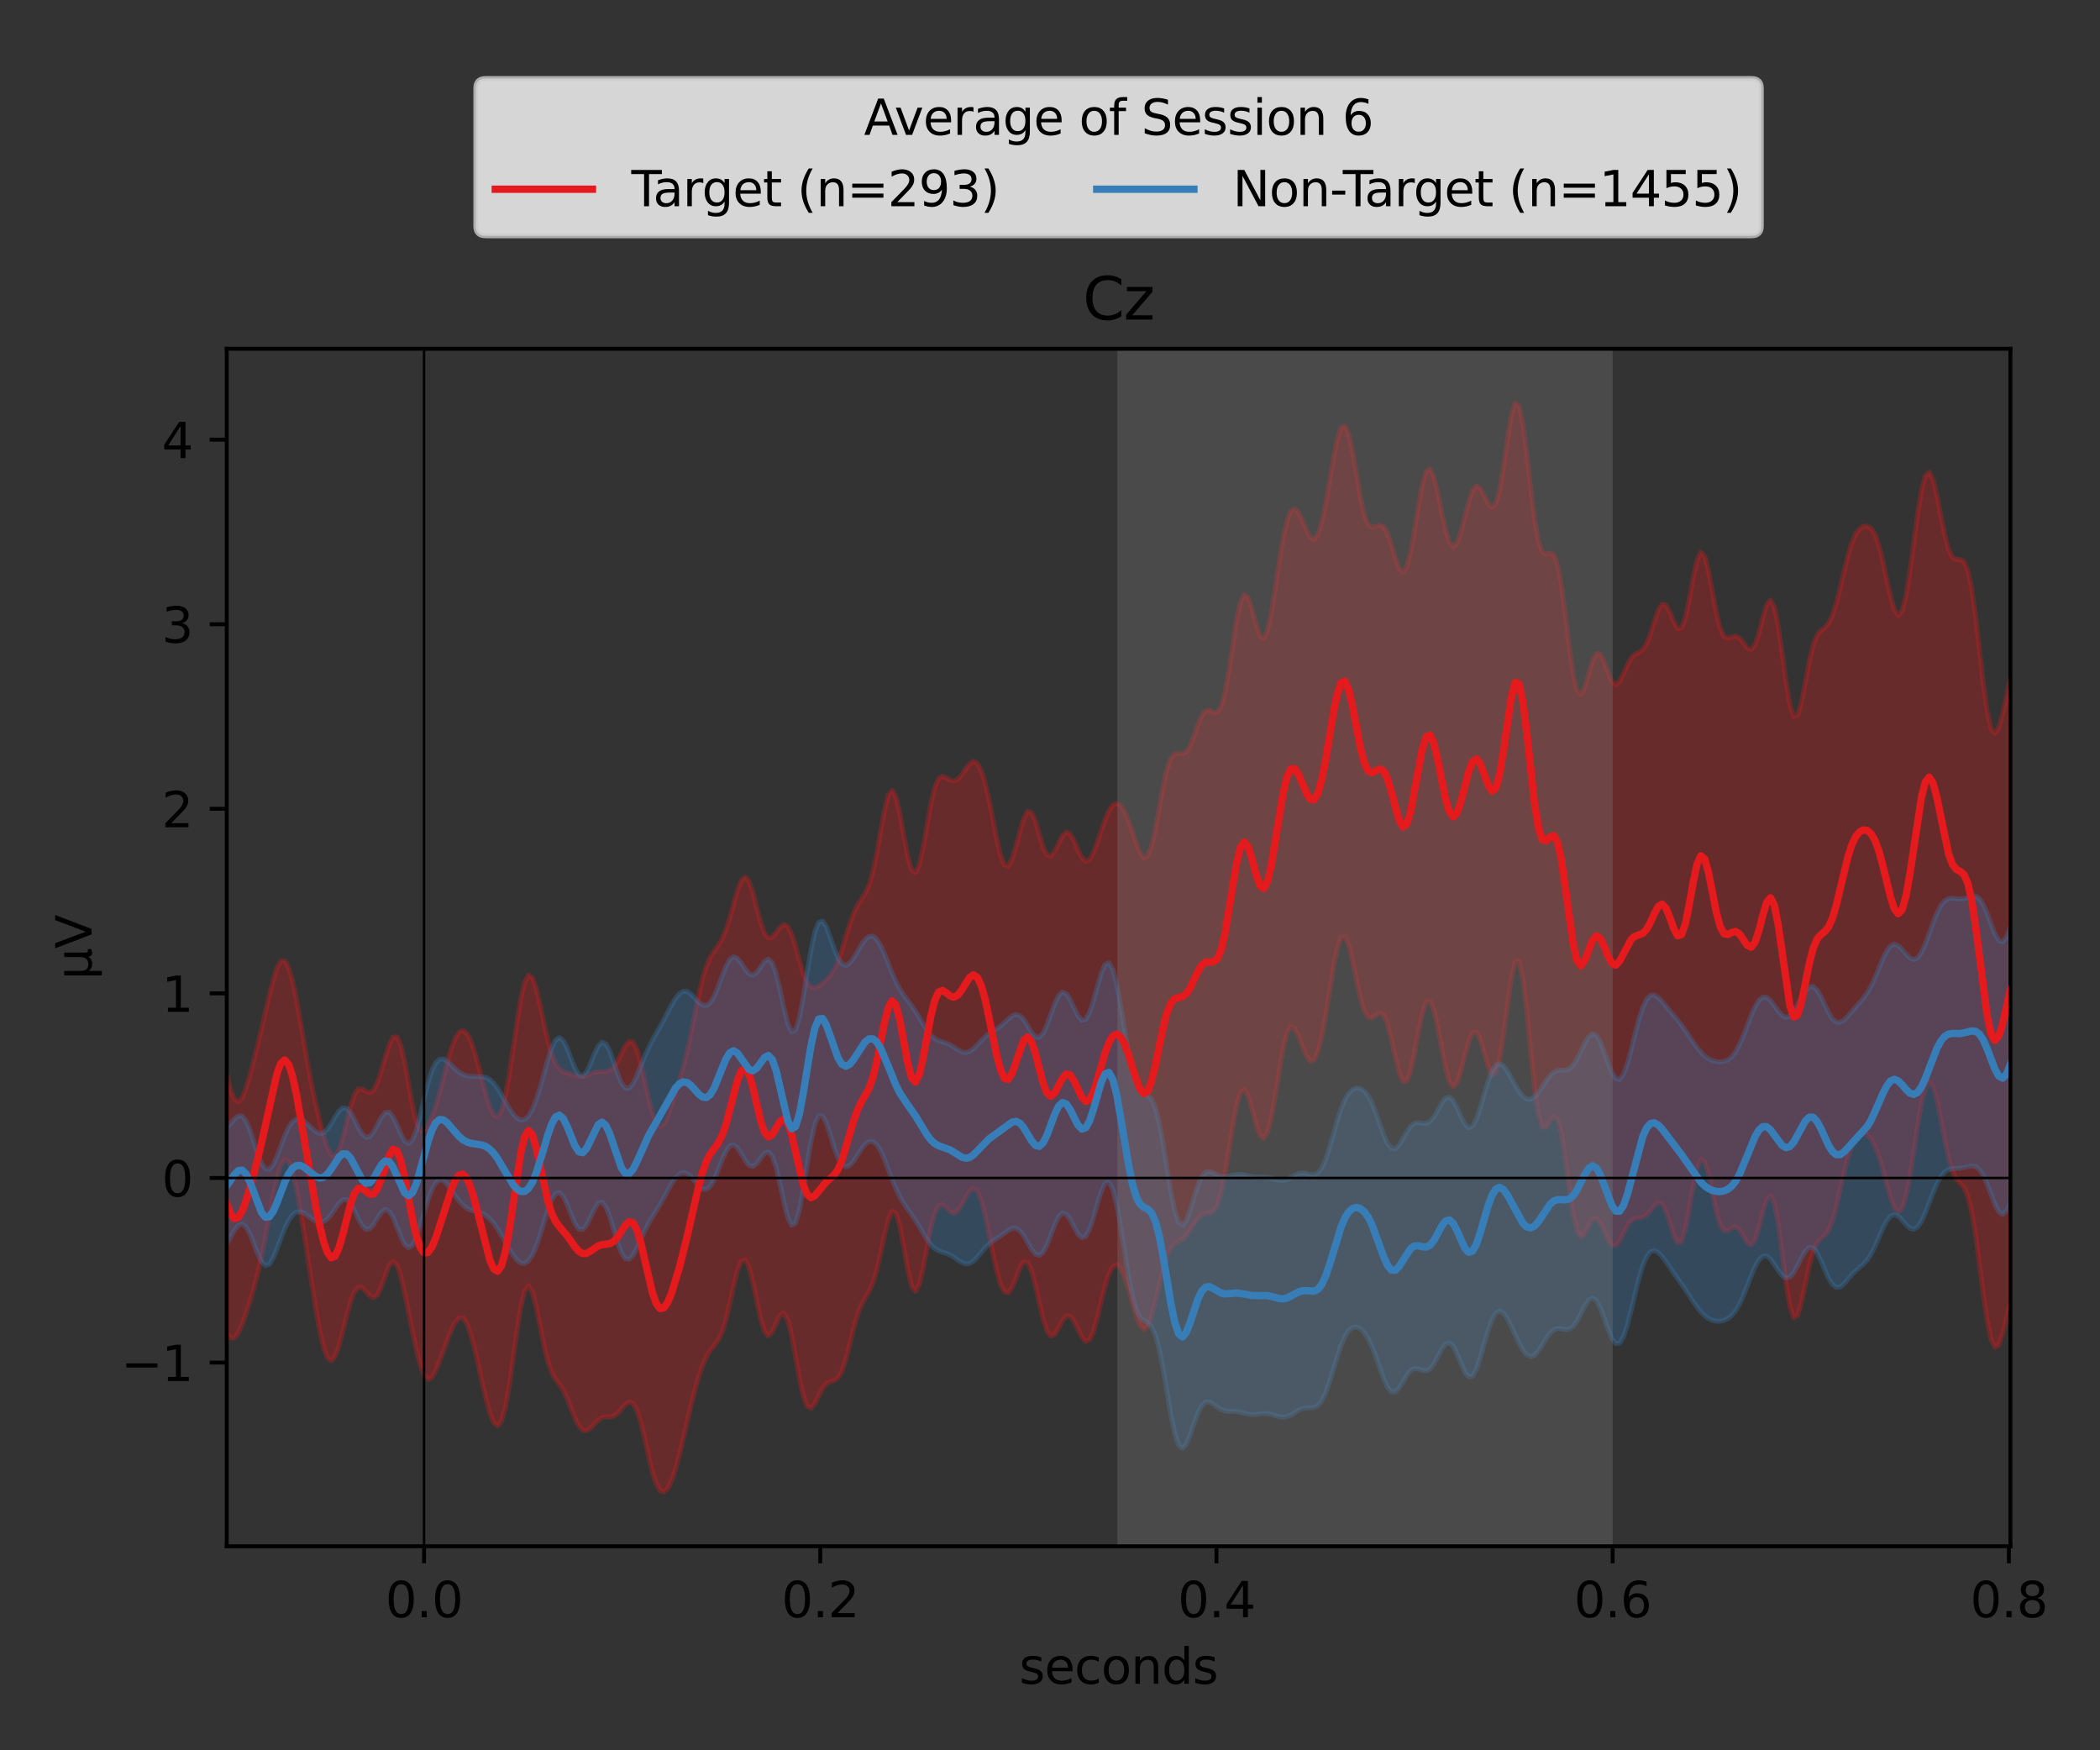 <?xml version="1.0" encoding="utf-8" standalone="no"?>
<!DOCTYPE svg PUBLIC "-//W3C//DTD SVG 1.1//EN"
  "http://www.w3.org/Graphics/SVG/1.1/DTD/svg11.dtd">
<svg xmlns:xlink="http://www.w3.org/1999/xlink" width="432pt" height="360pt" viewBox="0 0 432 360" xmlns="http://www.w3.org/2000/svg" version="1.1">
 <rect x="0" y="0" width="432" height="360" fill="#333333" stroke="none"/>
 <defs>
  <style type="text/css">*{stroke-linejoin: round; stroke-linecap: butt}</style>
 </defs>
 <g id="figure_1">
  <g id="patch_1">
   <path d="M 0 360 
L 432 360 
L 432 0 
L 0 0 
L 0 360 
z
" style="fill: none"/>
  </g>
  <g id="axes_1">
   <g id="patch_2">
    <path d="M 46.64 318.04 
L 413.57 318.04 
L 413.57 71.732 
L 46.64 71.732 
L 46.64 318.04 
z
" style="fill: none"/>
   </g>
   <g id="PolyCollection_1">
    <defs>
     <path id="m3230abaeb5" d="M 46.64 -139.002 
L 46.64 -85.77 
L 47.436 -84.802 
L 48.232 -84.827 
L 49.028 -85.866 
L 49.824 -87.654 
L 50.62 -89.868 
L 51.416 -92.322 
L 52.212 -95.011 
L 53.008 -98.039 
L 53.804 -101.512 
L 54.599 -105.44 
L 55.395 -109.674 
L 56.191 -113.883 
L 56.987 -117.597 
L 57.783 -120.305 
L 58.579 -121.565 
L 59.375 -121.118 
L 60.171 -118.988 
L 60.967 -115.49 
L 61.763 -111.091 
L 62.559 -106.208 
L 63.355 -101.097 
L 64.151 -95.923 
L 64.947 -90.917 
L 65.743 -86.445 
L 66.539 -82.933 
L 67.335 -80.75 
L 68.131 -80.112 
L 68.926 -81.015 
L 69.722 -83.203 
L 70.518 -86.199 
L 71.314 -89.404 
L 72.11 -92.231 
L 72.906 -94.236 
L 73.702 -95.194 
L 74.498 -95.139 
L 75.294 -94.382 
L 76.09 -93.474 
L 76.886 -93.078 
L 77.682 -93.697 
L 78.478 -95.395 
L 79.274 -97.682 
L 80.07 -99.689 
L 80.866 -100.546 
L 81.662 -99.771 
L 82.458 -97.426 
L 83.253 -93.987 
L 84.049 -90.053 
L 84.845 -86.101 
L 85.641 -82.437 
L 86.437 -79.346 
L 87.233 -77.193 
L 88.029 -76.286 
L 88.825 -76.666 
L 89.621 -78.058 
L 90.417 -80.023 
L 91.213 -82.18 
L 92.009 -84.316 
L 92.805 -86.305 
L 93.601 -87.944 
L 94.397 -88.923 
L 95.193 -88.941 
L 95.989 -87.857 
L 96.785 -85.736 
L 97.58 -82.798 
L 98.376 -79.337 
L 99.172 -75.698 
L 99.968 -72.251 
L 100.764 -69.365 
L 101.56 -67.404 
L 102.356 -66.73 
L 103.152 -67.679 
L 103.948 -70.436 
L 104.744 -74.863 
L 105.54 -80.409 
L 106.336 -86.188 
L 107.132 -91.176 
L 107.928 -94.471 
L 108.724 -95.511 
L 109.52 -94.246 
L 110.316 -91.167 
L 111.112 -87.154 
L 111.907 -83.163 
L 112.703 -79.912 
L 113.499 -77.678 
L 114.295 -76.282 
L 115.091 -75.238 
L 115.887 -74.02 
L 116.683 -72.343 
L 117.479 -70.302 
L 118.275 -68.276 
L 119.071 -66.695 
L 119.867 -65.834 
L 120.663 -65.737 
L 121.459 -66.254 
L 122.255 -67.095 
L 123.051 -67.913 
L 123.847 -68.425 
L 124.643 -68.568 
L 125.439 -68.554 
L 126.234 -68.722 
L 127.03 -69.286 
L 127.826 -70.18 
L 128.622 -71.096 
L 129.418 -71.62 
L 130.214 -71.354 
L 131.01 -70.014 
L 131.806 -67.542 
L 132.602 -64.199 
L 133.398 -60.546 
L 134.194 -57.239 
L 134.99 -54.789 
L 135.786 -53.428 
L 136.582 -53.156 
L 137.378 -53.879 
L 138.174 -55.486 
L 138.97 -57.851 
L 139.766 -60.802 
L 140.561 -64.119 
L 141.357 -67.564 
L 142.153 -70.927 
L 142.949 -74.054 
L 143.745 -76.835 
L 144.541 -79.166 
L 145.337 -80.966 
L 146.133 -82.252 
L 146.929 -83.227 
L 147.725 -84.297 
L 148.521 -85.938 
L 149.317 -88.46 
L 150.113 -91.793 
L 150.909 -95.441 
L 151.705 -98.639 
L 152.501 -100.624 
L 153.297 -100.886 
L 154.093 -99.309 
L 154.888 -96.223 
L 155.684 -92.356 
L 156.48 -88.676 
L 157.276 -86.118 
L 158.072 -85.255 
L 158.868 -86.046 
L 159.664 -87.807 
L 160.46 -89.444 
L 161.256 -89.885 
L 162.052 -88.501 
L 162.848 -85.329 
L 163.644 -81.01 
L 164.44 -76.529 
L 165.236 -72.884 
L 166.032 -70.769 
L 166.828 -70.364 
L 167.624 -71.309 
L 168.42 -72.902 
L 169.215 -74.414 
L 170.011 -75.395 
L 170.807 -75.816 
L 171.603 -76.032 
L 172.399 -76.593 
L 173.195 -77.979 
L 173.991 -80.35 
L 174.787 -83.442 
L 175.583 -86.687 
L 176.379 -89.496 
L 177.175 -91.562 
L 177.971 -93.014 
L 178.767 -94.332 
L 179.563 -96.105 
L 180.359 -98.734 
L 181.155 -102.197 
L 181.951 -105.972 
L 182.747 -109.17 
L 183.542 -110.84 
L 184.338 -110.337 
L 185.134 -107.615 
L 185.93 -103.357 
L 186.726 -98.834 
L 187.522 -95.491 
L 188.318 -94.383 
L 189.114 -95.771 
L 189.91 -99.101 
L 190.706 -103.329 
L 191.502 -107.367 
L 192.298 -110.395 
L 193.094 -112.002 
L 193.89 -112.234 
L 194.686 -111.567 
L 195.482 -110.739 
L 196.278 -110.43 
L 197.074 -110.961 
L 197.869 -112.209 
L 198.665 -113.739 
L 199.461 -115.019 
L 200.257 -115.555 
L 201.053 -114.968 
L 201.849 -113.082 
L 202.645 -110.015 
L 203.441 -106.186 
L 204.237 -102.184 
L 205.033 -98.584 
L 205.829 -95.842 
L 206.625 -94.284 
L 207.421 -94.09 
L 208.217 -95.195 
L 209.013 -97.164 
L 209.809 -99.219 
L 210.605 -100.48 
L 211.401 -100.32 
L 212.196 -98.589 
L 212.992 -95.616 
L 213.788 -92.053 
L 214.584 -88.681 
L 215.38 -86.229 
L 216.176 -85.169 
L 216.972 -85.532 
L 217.768 -86.862 
L 218.564 -88.385 
L 219.36 -89.344 
L 220.156 -89.3 
L 220.952 -88.259 
L 221.748 -86.616 
L 222.544 -85 
L 223.34 -84.095 
L 224.136 -84.42 
L 224.932 -86.13 
L 225.728 -88.947 
L 226.523 -92.275 
L 227.319 -95.441 
L 228.115 -97.921 
L 228.911 -99.421 
L 229.707 -99.829 
L 230.503 -99.154 
L 231.299 -97.494 
L 232.095 -95.066 
L 232.891 -92.232 
L 233.687 -89.491 
L 234.483 -87.415 
L 235.279 -86.514 
L 236.075 -87.084 
L 236.871 -89.091 
L 237.667 -92.158 
L 238.463 -95.672 
L 239.259 -98.979 
L 240.055 -101.585 
L 240.851 -103.284 
L 241.646 -104.193 
L 242.442 -104.661 
L 243.238 -105.108 
L 244.034 -105.848 
L 244.83 -106.958 
L 245.626 -108.256 
L 246.422 -109.408 
L 247.218 -110.131 
L 248.014 -110.382 
L 248.81 -110.439 
L 249.606 -110.82 
L 250.402 -112.09 
L 251.198 -114.638 
L 251.994 -118.506 
L 252.79 -123.323 
L 253.586 -128.34 
L 254.382 -132.611 
L 255.178 -135.281 
L 255.973 -135.884 
L 256.769 -134.526 
L 257.565 -131.853 
L 258.361 -128.859 
L 259.157 -126.584 
L 259.953 -125.846 
L 260.749 -127.055 
L 261.545 -130.148 
L 262.341 -134.617 
L 263.137 -139.617 
L 263.933 -144.164 
L 264.729 -147.394 
L 265.525 -148.824 
L 266.321 -148.489 
L 267.117 -146.888 
L 267.913 -144.76 
L 268.709 -142.849 
L 269.505 -141.762 
L 270.3 -141.922 
L 271.096 -143.555 
L 271.892 -146.662 
L 272.688 -150.979 
L 273.484 -155.964 
L 274.28 -160.859 
L 275.076 -164.818 
L 275.872 -167.107 
L 276.668 -167.323 
L 277.464 -165.532 
L 278.26 -162.272 
L 279.056 -158.382 
L 279.852 -154.754 
L 280.648 -152.093 
L 281.444 -150.747 
L 282.24 -150.622 
L 283.036 -151.196 
L 283.832 -151.655 
L 284.627 -151.196 
L 285.423 -149.368 
L 286.219 -146.301 
L 287.015 -142.67 
L 287.811 -139.444 
L 288.607 -137.552 
L 289.403 -137.598 
L 290.199 -139.692 
L 290.995 -143.374 
L 291.791 -147.713 
L 292.587 -151.555 
L 293.383 -153.881 
L 294.179 -154.113 
L 294.975 -152.238 
L 295.771 -148.742 
L 296.567 -144.463 
L 297.363 -140.398 
L 298.159 -137.501 
L 298.954 -136.428 
L 299.75 -137.325 
L 300.546 -139.769 
L 301.342 -142.918 
L 302.138 -145.793 
L 302.934 -147.556 
L 303.73 -147.701 
L 304.526 -146.185 
L 305.322 -143.511 
L 306.118 -140.678 
L 306.914 -138.926 
L 307.71 -139.295 
L 308.506 -142.2 
L 309.302 -147.237 
L 310.098 -153.276 
L 310.894 -158.774 
L 311.69 -162.169 
L 312.486 -162.285 
L 313.281 -158.718 
L 314.077 -152.084 
L 314.873 -143.933 
L 315.669 -136.256 
L 316.465 -130.741 
L 317.261 -128.156 
L 318.057 -128.135 
L 318.853 -129.416 
L 319.649 -130.375 
L 320.445 -129.639 
L 321.241 -126.579 
L 322.037 -121.521 
L 322.833 -115.596 
L 323.629 -110.278 
L 324.425 -106.777 
L 325.221 -105.569 
L 326.017 -106.265 
L 326.813 -107.854 
L 327.608 -109.185 
L 328.404 -109.462 
L 329.2 -108.516 
L 329.996 -106.777 
L 330.792 -104.995 
L 331.588 -103.879 
L 332.384 -103.816 
L 333.18 -104.759 
L 333.976 -106.294 
L 334.772 -107.842 
L 335.568 -108.932 
L 336.364 -109.414 
L 337.16 -109.503 
L 337.956 -109.613 
L 338.752 -110.088 
L 339.548 -110.984 
L 340.344 -112.013 
L 341.14 -112.645 
L 341.935 -112.341 
L 342.731 -110.847 
L 343.527 -108.429 
L 344.323 -105.9 
L 345.119 -104.346 
L 345.915 -104.66 
L 346.711 -107.119 
L 347.507 -111.217 
L 348.303 -115.84 
L 349.099 -119.655 
L 349.895 -121.565 
L 350.691 -121.07 
L 351.487 -118.432 
L 352.283 -114.579 
L 353.079 -110.75 
L 353.875 -108.003 
L 354.671 -106.8 
L 355.467 -106.875 
L 356.262 -107.443 
L 357.058 -107.648 
L 357.854 -107.018 
L 358.65 -105.705 
L 359.446 -104.396 
L 360.242 -103.952 
L 361.038 -104.957 
L 361.834 -107.389 
L 362.63 -110.532 
L 363.426 -113.191 
L 364.222 -114.107 
L 365.018 -112.455 
L 365.814 -108.211 
L 366.61 -102.248 
L 367.406 -96.071 
L 368.202 -91.284 
L 368.998 -88.998 
L 369.794 -89.465 
L 370.589 -92.1 
L 371.385 -95.831 
L 372.181 -99.558 
L 372.977 -102.498 
L 373.773 -104.34 
L 374.569 -105.269 
L 375.365 -105.864 
L 376.161 -106.858 
L 376.957 -108.798 
L 377.753 -111.76 
L 378.549 -115.333 
L 379.345 -118.881 
L 380.141 -121.895 
L 380.937 -124.162 
L 381.733 -125.698 
L 382.529 -126.582 
L 383.325 -126.869 
L 384.121 -126.581 
L 384.916 -125.72 
L 385.712 -124.257 
L 386.508 -122.162 
L 387.304 -119.496 
L 388.1 -116.512 
L 388.896 -113.678 
L 389.692 -111.568 
L 390.488 -110.707 
L 391.284 -111.441 
L 392.08 -113.878 
L 392.876 -117.848 
L 393.672 -122.877 
L 394.468 -128.206 
L 395.264 -132.921 
L 396.06 -136.176 
L 396.856 -137.415 
L 397.652 -136.514 
L 398.448 -133.781 
L 399.243 -129.865 
L 400.039 -125.603 
L 400.835 -121.82 
L 401.631 -119.086 
L 402.427 -117.499 
L 403.223 -116.641 
L 404.019 -115.731 
L 404.815 -113.938 
L 405.611 -110.693 
L 406.407 -105.903 
L 407.203 -99.993 
L 407.999 -93.808 
L 408.795 -88.363 
L 409.591 -84.549 
L 410.387 -82.882 
L 411.183 -83.386 
L 411.979 -85.625 
L 412.775 -88.871 
L 413.57 -92.356 
L 413.57 -220.537 
L 413.57 -220.537 
L 412.775 -216.784 
L 411.979 -213.21 
L 411.183 -210.398 
L 410.387 -209.141 
L 409.591 -210.143 
L 408.795 -213.674 
L 407.999 -219.377 
L 407.203 -226.305 
L 406.407 -233.201 
L 405.611 -238.892 
L 404.815 -242.668 
L 404.019 -244.487 
L 403.223 -244.922 
L 402.427 -244.905 
L 401.631 -245.385 
L 400.835 -247.028 
L 400.039 -250.02 
L 399.243 -253.995 
L 398.448 -258.127 
L 397.652 -261.39 
L 396.856 -262.888 
L 396.06 -262.116 
L 395.264 -259.067 
L 394.468 -254.192 
L 393.672 -248.289 
L 392.876 -242.361 
L 392.08 -237.429 
L 391.284 -234.309 
L 390.488 -233.401 
L 389.692 -234.599 
L 388.896 -237.376 
L 388.1 -240.981 
L 387.304 -244.657 
L 386.508 -247.797 
L 385.712 -250.046 
L 384.916 -251.328 
L 384.121 -251.804 
L 383.325 -251.714 
L 382.529 -251.178 
L 381.733 -250.103 
L 380.937 -248.29 
L 380.141 -245.661 
L 379.345 -242.422 
L 378.549 -239.009 
L 377.753 -235.9 
L 376.957 -233.452 
L 376.161 -231.815 
L 375.365 -230.887 
L 374.569 -230.26 
L 373.773 -229.269 
L 372.977 -227.248 
L 372.181 -223.923 
L 371.385 -219.696 
L 370.589 -215.603 
L 369.794 -212.92 
L 368.998 -212.639 
L 368.202 -215.088 
L 367.406 -219.802 
L 366.61 -225.66 
L 365.814 -231.213 
L 365.018 -235.118 
L 364.222 -236.571 
L 363.426 -235.573 
L 362.63 -232.906 
L 361.834 -229.795 
L 361.038 -227.406 
L 360.242 -226.394 
L 359.446 -226.711 
L 358.65 -227.756 
L 357.854 -228.753 
L 357.058 -229.174 
L 356.262 -228.999 
L 355.467 -228.719 
L 354.671 -229.092 
L 353.875 -230.771 
L 353.079 -233.951 
L 352.283 -238.188 
L 351.487 -242.471 
L 350.691 -245.548 
L 349.895 -246.413 
L 349.099 -244.747 
L 348.303 -241.1 
L 347.507 -236.697 
L 346.711 -232.939 
L 345.915 -230.846 
L 345.119 -230.713 
L 344.323 -232.091 
L 343.527 -234.035 
L 342.731 -235.501 
L 341.935 -235.728 
L 341.14 -234.513 
L 340.344 -232.251 
L 339.548 -229.714 
L 338.752 -227.652 
L 337.956 -226.421 
L 337.16 -225.858 
L 336.364 -225.449 
L 335.568 -224.656 
L 334.772 -223.246 
L 333.976 -221.438 
L 333.18 -219.842 
L 332.384 -219.167 
L 331.588 -219.828 
L 330.792 -221.656 
L 329.996 -223.89 
L 329.2 -225.492 
L 328.404 -225.629 
L 327.608 -224.077 
L 326.813 -221.369 
L 326.017 -218.627 
L 325.221 -217.157 
L 324.425 -217.959 
L 323.629 -221.359 
L 322.833 -226.869 
L 322.037 -233.338 
L 321.241 -239.34 
L 320.445 -243.685 
L 319.649 -245.867 
L 318.853 -246.268 
L 318.057 -246.008 
L 317.261 -246.477 
L 316.465 -248.778 
L 315.669 -253.306 
L 314.873 -259.619 
L 314.077 -266.58 
L 313.281 -272.683 
L 312.486 -276.482 
L 311.69 -277.072 
L 310.894 -274.461 
L 310.098 -269.608 
L 309.302 -264.058 
L 308.506 -259.336 
L 307.71 -256.436 
L 306.914 -255.604 
L 306.118 -256.431 
L 305.322 -258.081 
L 304.526 -259.58 
L 303.73 -260.081 
L 302.934 -259.121 
L 302.138 -256.783 
L 301.342 -253.648 
L 300.546 -250.564 
L 299.75 -248.346 
L 298.954 -247.575 
L 298.159 -248.51 
L 297.363 -251.054 
L 296.567 -254.727 
L 295.771 -258.695 
L 294.975 -261.939 
L 294.179 -263.544 
L 293.383 -262.99 
L 292.587 -260.301 
L 291.791 -256.02 
L 290.995 -251.073 
L 290.199 -246.55 
L 289.403 -243.43 
L 288.607 -242.294 
L 287.811 -243.124 
L 287.015 -245.333 
L 286.219 -248.017 
L 285.423 -250.308 
L 284.627 -251.666 
L 283.832 -252.011 
L 283.036 -251.717 
L 282.24 -251.488 
L 281.444 -252.128 
L 280.648 -254.212 
L 279.852 -257.812 
L 279.056 -262.4 
L 278.26 -267.02 
L 277.464 -270.625 
L 276.668 -272.414 
L 275.872 -272.026 
L 275.076 -269.584 
L 274.28 -265.613 
L 273.484 -260.889 
L 272.688 -256.259 
L 271.892 -252.459 
L 271.096 -249.992 
L 270.3 -249.06 
L 269.505 -249.546 
L 268.709 -251.047 
L 267.913 -252.955 
L 267.117 -254.591 
L 266.321 -255.359 
L 265.525 -254.836 
L 264.729 -252.802 
L 263.933 -249.258 
L 263.137 -244.482 
L 262.341 -239.099 
L 261.545 -234.035 
L 260.749 -230.303 
L 259.953 -228.655 
L 259.157 -229.271 
L 258.361 -231.631 
L 257.565 -234.655 
L 256.769 -237.048 
L 255.973 -237.715 
L 255.178 -236.106 
L 254.382 -232.364 
L 253.586 -227.258 
L 252.79 -221.915 
L 251.994 -217.452 
L 251.198 -214.599 
L 250.402 -213.462 
L 249.606 -213.525 
L 248.81 -213.921 
L 248.014 -213.828 
L 247.218 -212.803 
L 246.422 -210.916 
L 245.626 -208.647 
L 244.83 -206.632 
L 244.034 -205.357 
L 243.238 -204.934 
L 242.442 -205.024 
L 241.646 -204.958 
L 240.851 -204.016 
L 240.055 -201.743 
L 239.259 -198.159 
L 238.463 -193.779 
L 237.667 -189.434 
L 236.871 -185.97 
L 236.075 -183.973 
L 235.279 -183.622 
L 234.483 -184.696 
L 233.687 -186.712 
L 232.891 -189.104 
L 232.095 -191.378 
L 231.299 -193.195 
L 230.503 -194.361 
L 229.707 -194.776 
L 228.911 -194.393 
L 228.115 -193.226 
L 227.319 -191.39 
L 226.523 -189.116 
L 225.728 -186.732 
L 224.932 -184.631 
L 224.136 -183.223 
L 223.34 -182.841 
L 222.544 -183.591 
L 221.748 -185.211 
L 220.952 -187.088 
L 220.156 -188.483 
L 219.36 -188.852 
L 218.564 -188.086 
L 217.768 -186.54 
L 216.972 -184.888 
L 216.176 -183.893 
L 215.38 -184.141 
L 214.584 -185.783 
L 213.788 -188.397 
L 212.992 -191.095 
L 212.196 -192.886 
L 211.401 -193.103 
L 210.605 -191.663 
L 209.809 -189.025 
L 209.013 -185.964 
L 208.217 -183.331 
L 207.421 -181.876 
L 206.625 -182.096 
L 205.829 -184.083 
L 205.033 -187.469 
L 204.237 -191.553 
L 203.441 -195.585 
L 202.645 -199.001 
L 201.849 -201.499 
L 201.053 -202.966 
L 200.257 -203.4 
L 199.461 -202.93 
L 198.665 -201.868 
L 197.869 -200.663 
L 197.074 -199.747 
L 196.278 -199.371 
L 195.482 -199.54 
L 194.686 -200.015 
L 193.89 -200.335 
L 193.094 -199.88 
L 192.298 -198.077 
L 191.502 -194.738 
L 190.706 -190.288 
L 189.91 -185.7 
L 189.114 -182.127 
L 188.318 -180.475 
L 187.522 -181.137 
L 186.726 -183.923 
L 185.93 -188.105 
L 185.134 -192.556 
L 184.338 -196.013 
L 183.542 -197.458 
L 182.747 -196.474 
L 181.951 -193.371 
L 181.155 -189.019 
L 180.359 -184.491 
L 179.563 -180.663 
L 178.767 -177.944 
L 177.971 -176.223 
L 177.175 -175.025 
L 176.379 -173.791 
L 175.583 -172.121 
L 174.787 -169.901 
L 173.991 -167.295 
L 173.195 -164.651 
L 172.399 -162.34 
L 171.603 -160.584 
L 170.807 -159.375 
L 170.011 -158.52 
L 169.215 -157.81 
L 168.42 -157.187 
L 167.624 -156.803 
L 166.828 -156.952 
L 166.032 -157.919 
L 165.236 -159.816 
L 164.44 -162.46 
L 163.644 -165.362 
L 162.848 -167.874 
L 162.052 -169.441 
L 161.256 -169.837 
L 160.46 -169.241 
L 159.664 -168.156 
L 158.868 -167.23 
L 158.072 -167.073 
L 157.276 -168.08 
L 156.48 -170.285 
L 155.684 -173.3 
L 154.888 -176.396 
L 154.093 -178.729 
L 153.297 -179.645 
L 152.501 -178.931 
L 151.705 -176.866 
L 150.909 -174.064 
L 150.113 -171.185 
L 149.317 -168.705 
L 148.521 -166.821 
L 147.725 -165.463 
L 146.929 -164.364 
L 146.133 -163.131 
L 145.337 -161.364 
L 144.541 -158.792 
L 143.745 -155.409 
L 142.949 -151.49 
L 142.153 -147.481 
L 141.357 -143.785 
L 140.561 -140.581 
L 139.766 -137.796 
L 138.97 -135.225 
L 138.174 -132.755 
L 137.378 -130.51 
L 136.582 -128.863 
L 135.786 -128.269 
L 134.99 -129.03 
L 134.194 -131.139 
L 133.398 -134.278 
L 132.602 -137.916 
L 131.806 -141.42 
L 131.01 -144.16 
L 130.214 -145.665 
L 129.418 -145.794 
L 128.622 -144.815 
L 127.826 -143.274 
L 127.03 -141.733 
L 126.234 -140.556 
L 125.439 -139.858 
L 124.643 -139.576 
L 123.847 -139.547 
L 123.051 -139.55 
L 122.255 -139.397 
L 121.459 -139.057 
L 120.663 -138.681 
L 119.867 -138.481 
L 119.071 -138.551 
L 118.275 -138.803 
L 117.479 -139.075 
L 116.683 -139.294 
L 115.887 -139.563 
L 115.091 -140.121 
L 114.295 -141.246 
L 113.499 -143.167 
L 112.703 -145.965 
L 111.907 -149.477 
L 111.112 -153.257 
L 110.316 -156.642 
L 109.52 -158.91 
L 108.724 -159.46 
L 107.928 -157.978 
L 107.132 -154.55 
L 106.336 -149.679 
L 105.54 -144.162 
L 104.744 -138.861 
L 103.948 -134.503 
L 103.152 -131.576 
L 102.356 -130.302 
L 101.56 -130.64 
L 100.764 -132.31 
L 99.968 -134.884 
L 99.172 -137.908 
L 98.376 -140.989 
L 97.58 -143.793 
L 96.785 -146.037 
L 95.989 -147.502 
L 95.193 -148.062 
L 94.397 -147.675 
L 93.601 -146.358 
L 92.805 -144.189 
L 92.009 -141.376 
L 91.213 -138.268 
L 90.417 -135.247 
L 89.621 -132.563 
L 88.825 -130.293 
L 88.029 -128.494 
L 87.233 -127.411 
L 86.437 -127.51 
L 85.641 -129.239 
L 84.845 -132.632 
L 84.049 -137.081 
L 83.253 -141.543 
L 82.458 -144.984 
L 81.662 -146.747 
L 80.866 -146.692 
L 80.07 -145.131 
L 79.274 -142.633 
L 78.478 -139.855 
L 77.682 -137.422 
L 76.886 -135.819 
L 76.09 -135.247 
L 75.294 -135.508 
L 74.498 -136.009 
L 73.702 -135.98 
L 72.906 -134.83 
L 72.11 -132.442 
L 71.314 -129.231 
L 70.518 -125.966 
L 69.722 -123.451 
L 68.926 -122.244 
L 68.131 -122.514 
L 67.335 -124.077 
L 66.539 -126.552 
L 65.743 -129.571 
L 64.947 -132.946 
L 64.151 -136.688 
L 63.355 -140.874 
L 62.559 -145.447 
L 61.763 -150.138 
L 60.967 -154.548 
L 60.171 -158.277 
L 59.375 -160.977 
L 58.579 -162.373 
L 57.783 -162.327 
L 56.987 -160.906 
L 56.191 -158.406 
L 55.395 -155.246 
L 54.599 -151.826 
L 53.804 -148.411 
L 53.008 -145.104 
L 52.212 -141.912 
L 51.416 -138.875 
L 50.62 -136.188 
L 49.824 -134.211 
L 49.028 -133.349 
L 48.232 -133.881 
L 47.436 -135.847 
L 46.64 -139.002 
z
" style="stroke: #e41a1c; stroke-opacity: 0.3"/>
    </defs>
    <g clip-path="url(#p1257d45f27)">
     <use xlink:href="#m3230abaeb5" x="0" y="360" style="fill: #e41a1c; fill-opacity: 0.3; stroke: #e41a1c; stroke-opacity: 0.3"/>
    </g>
   </g>
   <g id="PolyCollection_2">
    <defs>
     <path id="m90236850b3" d="M 46.64 -128.057 
L 46.64 -104.178 
L 47.436 -105.573 
L 48.232 -106.971 
L 49.028 -107.968 
L 49.824 -108.239 
L 50.62 -107.63 
L 51.416 -106.198 
L 52.212 -104.215 
L 53.008 -102.133 
L 53.804 -100.482 
L 54.599 -99.701 
L 55.395 -99.988 
L 56.191 -101.249 
L 56.987 -103.156 
L 57.783 -105.3 
L 58.579 -107.317 
L 59.375 -108.959 
L 60.171 -110.094 
L 60.967 -110.685 
L 61.763 -110.773 
L 62.559 -110.466 
L 63.355 -109.923 
L 64.151 -109.325 
L 64.947 -108.841 
L 65.743 -108.609 
L 66.539 -108.735 
L 67.335 -109.277 
L 68.131 -110.213 
L 68.926 -111.39 
L 69.722 -112.518 
L 70.518 -113.242 
L 71.314 -113.266 
L 72.11 -112.482 
L 72.906 -111.042 
L 73.702 -109.343 
L 74.498 -107.897 
L 75.294 -107.143 
L 76.09 -107.286 
L 76.886 -108.209 
L 77.682 -109.523 
L 78.478 -110.698 
L 79.274 -111.244 
L 80.07 -110.866 
L 80.866 -109.562 
L 81.662 -107.629 
L 82.458 -105.584 
L 83.253 -104.007 
L 84.049 -103.364 
L 84.845 -103.872 
L 85.641 -105.457 
L 86.437 -107.812 
L 87.233 -110.513 
L 88.029 -113.128 
L 88.825 -115.283 
L 89.621 -116.72 
L 90.417 -117.323 
L 91.213 -117.147 
L 92.009 -116.385 
L 92.805 -115.3 
L 93.601 -114.131 
L 94.397 -113.049 
L 95.193 -112.157 
L 95.989 -111.512 
L 96.785 -111.113 
L 97.58 -110.888 
L 98.376 -110.708 
L 99.172 -110.438 
L 99.968 -109.984 
L 100.764 -109.308 
L 101.56 -108.399 
L 102.356 -107.267 
L 103.152 -105.949 
L 103.948 -104.525 
L 104.744 -103.11 
L 105.54 -101.839 
L 106.336 -100.841 
L 107.132 -100.237 
L 107.928 -100.146 
L 108.724 -100.666 
L 109.52 -101.85 
L 110.316 -103.672 
L 111.112 -106.001 
L 111.907 -108.594 
L 112.703 -111.117 
L 113.499 -113.189 
L 114.295 -114.458 
L 115.091 -114.692 
L 115.887 -113.867 
L 116.683 -112.215 
L 117.479 -110.187 
L 118.275 -108.349 
L 119.071 -107.219 
L 119.867 -107.103 
L 120.663 -107.999 
L 121.459 -109.584 
L 122.255 -111.3 
L 123.051 -112.521 
L 123.847 -112.75 
L 124.643 -111.781 
L 125.439 -109.758 
L 126.234 -107.122 
L 127.03 -104.458 
L 127.826 -102.326 
L 128.622 -101.12 
L 129.418 -100.986 
L 130.214 -101.813 
L 131.01 -103.3 
L 131.806 -105.07 
L 132.602 -106.807 
L 133.398 -108.35 
L 134.194 -109.701 
L 134.99 -110.968 
L 135.786 -112.276 
L 136.582 -113.688 
L 137.378 -115.166 
L 138.174 -116.583 
L 138.97 -117.765 
L 139.766 -118.552 
L 140.561 -118.841 
L 141.357 -118.617 
L 142.153 -117.956 
L 142.949 -117.03 
L 143.745 -116.091 
L 144.541 -115.441 
L 145.337 -115.361 
L 146.133 -116.014 
L 146.929 -117.388 
L 147.725 -119.279 
L 148.521 -121.333 
L 149.317 -123.129 
L 150.113 -124.282 
L 150.909 -124.547 
L 151.705 -123.924 
L 152.501 -122.684 
L 153.297 -121.311 
L 154.093 -120.327 
L 154.888 -120.094 
L 155.684 -120.666 
L 156.48 -121.747 
L 157.276 -122.771 
L 158.072 -123.089 
L 158.868 -122.184 
L 159.664 -119.89 
L 160.46 -116.504 
L 161.256 -112.75 
L 162.052 -109.595 
L 162.848 -107.957 
L 163.644 -108.42 
L 164.44 -111.045 
L 165.236 -115.34 
L 166.032 -120.402 
L 166.828 -125.172 
L 167.624 -128.728 
L 168.42 -130.518 
L 169.215 -130.466 
L 170.011 -128.926 
L 170.807 -126.526 
L 171.603 -123.963 
L 172.399 -121.818 
L 173.195 -120.448 
L 173.991 -119.967 
L 174.787 -120.284 
L 175.583 -121.185 
L 176.379 -122.395 
L 177.175 -123.633 
L 177.971 -124.641 
L 178.767 -125.215 
L 179.563 -125.212 
L 180.359 -124.565 
L 181.155 -123.297 
L 181.951 -121.529 
L 182.747 -119.468 
L 183.542 -117.363 
L 184.338 -115.431 
L 185.134 -113.792 
L 185.93 -112.444 
L 186.726 -111.287 
L 187.522 -110.179 
L 188.318 -109.003 
L 189.114 -107.712 
L 189.91 -106.358 
L 190.706 -105.066 
L 191.502 -103.98 
L 192.298 -103.197 
L 193.094 -102.717 
L 193.89 -102.441 
L 194.686 -102.212 
L 195.482 -101.888 
L 196.278 -101.408 
L 197.074 -100.83 
L 197.869 -100.308 
L 198.665 -100.029 
L 199.461 -100.126 
L 200.257 -100.626 
L 201.053 -101.438 
L 201.849 -102.398 
L 202.645 -103.332 
L 203.441 -104.124 
L 204.237 -104.751 
L 205.033 -105.278 
L 205.829 -105.808 
L 206.625 -106.389 
L 207.421 -106.959 
L 208.217 -107.352 
L 209.013 -107.361 
L 209.809 -106.851 
L 210.605 -105.825 
L 211.401 -104.461 
L 212.196 -103.079 
L 212.992 -102.067 
L 213.788 -101.776 
L 214.584 -102.401 
L 215.38 -103.896 
L 216.176 -105.954 
L 216.972 -108.08 
L 217.768 -109.737 
L 218.564 -110.515 
L 219.36 -110.265 
L 220.156 -109.152 
L 220.952 -107.6 
L 221.748 -106.172 
L 222.544 -105.412 
L 223.34 -105.696 
L 224.136 -107.129 
L 224.932 -109.501 
L 225.728 -112.321 
L 226.523 -114.924 
L 227.319 -116.621 
L 228.115 -116.864 
L 228.911 -115.38 
L 229.707 -112.235 
L 230.503 -107.824 
L 231.299 -102.788 
L 232.095 -97.871 
L 232.891 -93.739 
L 233.687 -90.812 
L 234.483 -89.142 
L 235.279 -88.398 
L 236.075 -87.977 
L 236.871 -87.185 
L 237.667 -85.453 
L 238.463 -82.504 
L 239.259 -78.437 
L 240.055 -73.715 
L 240.851 -69.048 
L 241.646 -65.207 
L 242.442 -62.795 
L 243.238 -62.078 
L 244.034 -62.92 
L 244.83 -64.845 
L 245.626 -67.205 
L 246.422 -69.372 
L 247.218 -70.907 
L 248.014 -71.637 
L 248.81 -71.647 
L 249.606 -71.193 
L 250.402 -70.585 
L 251.198 -70.073 
L 251.994 -69.781 
L 252.79 -69.693 
L 253.586 -69.698 
L 254.382 -69.665 
L 255.178 -69.53 
L 255.973 -69.321 
L 256.769 -69.129 
L 257.565 -69.04 
L 258.361 -69.074 
L 259.157 -69.178 
L 259.953 -69.258 
L 260.749 -69.234 
L 261.545 -69.081 
L 262.341 -68.839 
L 263.137 -68.609 
L 263.933 -68.507 
L 264.729 -68.619 
L 265.525 -68.953 
L 266.321 -69.432 
L 267.117 -69.916 
L 267.913 -70.267 
L 268.709 -70.416 
L 269.505 -70.427 
L 270.3 -70.495 
L 271.096 -70.889 
L 271.892 -71.848 
L 272.688 -73.476 
L 273.484 -75.699 
L 274.28 -78.287 
L 275.076 -80.92 
L 275.872 -83.279 
L 276.668 -85.124 
L 277.464 -86.346 
L 278.26 -86.961 
L 279.056 -87.054 
L 279.852 -86.701 
L 280.648 -85.926 
L 281.444 -84.706 
L 282.24 -83.025 
L 283.036 -80.944 
L 283.832 -78.645 
L 284.627 -76.439 
L 285.423 -74.697 
L 286.219 -73.744 
L 287.015 -73.722 
L 287.811 -74.52 
L 288.607 -75.802 
L 289.403 -77.124 
L 290.199 -78.097 
L 290.995 -78.52 
L 291.791 -78.446 
L 292.587 -78.157 
L 293.383 -78.051 
L 294.179 -78.457 
L 294.975 -79.487 
L 295.771 -80.963 
L 296.567 -82.482 
L 297.363 -83.561 
L 298.159 -83.811 
L 298.954 -83.08 
L 299.75 -81.516 
L 300.546 -79.551 
L 301.342 -77.784 
L 302.138 -76.801 
L 302.934 -76.985 
L 303.73 -78.395 
L 304.526 -80.763 
L 305.322 -83.598 
L 306.118 -86.35 
L 306.914 -88.553 
L 307.71 -89.916 
L 308.506 -90.341 
L 309.302 -89.895 
L 310.098 -88.761 
L 310.894 -87.184 
L 311.69 -85.421 
L 312.486 -83.714 
L 313.281 -82.282 
L 314.077 -81.317 
L 314.873 -80.962 
L 315.669 -81.264 
L 316.465 -82.142 
L 317.261 -83.385 
L 318.057 -84.703 
L 318.853 -85.808 
L 319.649 -86.506 
L 320.445 -86.751 
L 321.241 -86.668 
L 322.037 -86.519 
L 322.833 -86.613 
L 323.629 -87.19 
L 324.425 -88.314 
L 325.221 -89.83 
L 326.017 -91.398 
L 326.813 -92.592 
L 327.608 -93.031 
L 328.404 -92.502 
L 329.2 -91.037 
L 329.996 -88.92 
L 330.792 -86.628 
L 331.588 -84.71 
L 332.384 -83.65 
L 333.18 -83.754 
L 333.976 -85.082 
L 334.772 -87.462 
L 335.568 -90.545 
L 336.364 -93.895 
L 337.16 -97.075 
L 337.956 -99.715 
L 338.752 -101.577 
L 339.548 -102.581 
L 340.344 -102.796 
L 341.14 -102.388 
L 341.935 -101.556 
L 342.731 -100.485 
L 343.527 -99.319 
L 344.323 -98.15 
L 345.119 -97.014 
L 345.915 -95.887 
L 346.711 -94.728 
L 347.507 -93.523 
L 348.303 -92.308 
L 349.099 -91.16 
L 349.895 -90.159 
L 350.691 -89.359 
L 351.487 -88.782 
L 352.283 -88.422 
L 353.079 -88.257 
L 353.875 -88.263 
L 354.671 -88.437 
L 355.467 -88.812 
L 356.262 -89.455 
L 357.058 -90.441 
L 357.854 -91.814 
L 358.65 -93.551 
L 359.446 -95.544 
L 360.242 -97.599 
L 361.038 -99.462 
L 361.834 -100.873 
L 362.63 -101.634 
L 363.426 -101.664 
L 364.222 -101.026 
L 365.018 -99.927 
L 365.814 -98.681 
L 366.61 -97.646 
L 367.406 -97.137 
L 368.202 -97.34 
L 368.998 -98.259 
L 369.794 -99.699 
L 370.589 -101.312 
L 371.385 -102.68 
L 372.181 -103.429 
L 372.977 -103.331 
L 373.773 -102.377 
L 374.569 -100.775 
L 375.365 -98.886 
L 376.161 -97.119 
L 376.957 -95.827 
L 377.753 -95.221 
L 378.549 -95.317 
L 379.345 -95.956 
L 380.141 -96.872 
L 380.937 -97.809 
L 381.733 -98.618 
L 382.529 -99.304 
L 383.325 -99.996 
L 384.121 -100.873 
L 384.916 -102.079 
L 385.712 -103.647 
L 386.508 -105.464 
L 387.304 -107.293 
L 388.1 -108.839 
L 388.896 -109.848 
L 389.692 -110.183 
L 390.488 -109.867 
L 391.284 -109.082 
L 392.08 -108.134 
L 392.876 -107.383 
L 393.672 -107.147 
L 394.468 -107.612 
L 395.264 -108.789 
L 396.06 -110.528 
L 396.856 -112.581 
L 397.652 -114.668 
L 398.448 -116.532 
L 399.243 -117.983 
L 400.039 -118.939 
L 400.835 -119.44 
L 401.631 -119.622 
L 402.427 -119.662 
L 403.223 -119.714 
L 404.019 -119.853 
L 404.815 -120.053 
L 405.611 -120.188 
L 406.407 -120.057 
L 407.203 -119.451 
L 407.999 -118.242 
L 408.795 -116.458 
L 409.591 -114.331 
L 410.387 -112.266 
L 411.183 -110.751 
L 411.979 -110.218 
L 412.775 -110.905 
L 413.57 -112.762 
L 413.57 -169.364 
L 413.57 -169.364 
L 412.775 -167.235 
L 411.979 -166.265 
L 411.183 -166.557 
L 410.387 -167.917 
L 409.591 -169.927 
L 408.795 -172.076 
L 407.999 -173.908 
L 407.203 -175.133 
L 406.407 -175.687 
L 405.611 -175.707 
L 404.815 -175.453 
L 404.019 -175.191 
L 403.223 -175.088 
L 402.427 -175.158 
L 401.631 -175.266 
L 400.835 -175.194 
L 400.039 -174.727 
L 399.243 -173.725 
L 398.448 -172.164 
L 397.652 -170.153 
L 396.856 -167.927 
L 396.06 -165.799 
L 395.264 -164.08 
L 394.468 -162.999 
L 393.672 -162.647 
L 392.876 -162.964 
L 392.08 -163.755 
L 391.284 -164.721 
L 390.488 -165.516 
L 389.692 -165.824 
L 388.896 -165.449 
L 388.1 -164.371 
L 387.304 -162.741 
L 386.508 -160.818 
L 385.712 -158.887 
L 384.916 -157.171 
L 384.121 -155.776 
L 383.325 -154.675 
L 382.529 -153.747 
L 381.733 -152.854 
L 380.937 -151.922 
L 380.141 -150.988 
L 379.345 -150.189 
L 378.549 -149.723 
L 377.753 -149.778 
L 376.957 -150.459 
L 376.161 -151.725 
L 375.365 -153.367 
L 374.569 -155.046 
L 373.773 -156.385 
L 372.977 -157.084 
L 372.181 -156.998 
L 371.385 -156.174 
L 370.589 -154.827 
L 369.794 -153.288 
L 368.998 -151.915 
L 368.202 -151.01 
L 367.406 -150.746 
L 366.61 -151.132 
L 365.814 -152.022 
L 365.018 -153.15 
L 364.222 -154.196 
L 363.426 -154.855 
L 362.63 -154.905 
L 361.834 -154.253 
L 361.038 -152.944 
L 360.242 -151.141 
L 359.446 -149.076 
L 358.65 -147.008 
L 357.854 -145.16 
L 357.058 -143.686 
L 356.262 -142.64 
L 355.467 -141.997 
L 354.671 -141.676 
L 353.875 -141.585 
L 353.079 -141.655 
L 352.283 -141.862 
L 351.487 -142.226 
L 350.691 -142.787 
L 349.895 -143.569 
L 349.099 -144.551 
L 348.303 -145.671 
L 347.507 -146.852 
L 346.711 -148.024 
L 345.915 -149.133 
L 345.119 -150.157 
L 344.323 -151.11 
L 343.527 -152.041 
L 342.731 -152.995 
L 341.935 -153.951 
L 341.14 -154.791 
L 340.344 -155.309 
L 339.548 -155.268 
L 338.752 -154.472 
L 337.956 -152.823 
L 337.16 -150.373 
L 336.364 -147.346 
L 335.568 -144.129 
L 334.772 -141.204 
L 333.976 -139.043 
L 333.18 -137.986 
L 332.384 -138.154 
L 331.588 -139.422 
L 330.792 -141.441 
L 329.996 -143.718 
L 329.2 -145.727 
L 328.404 -147.029 
L 327.608 -147.38 
L 326.813 -146.78 
L 326.017 -145.458 
L 325.221 -143.791 
L 324.425 -142.181 
L 323.629 -140.937 
L 322.833 -140.197 
L 322.037 -139.908 
L 321.241 -139.868 
L 320.445 -139.803 
L 319.649 -139.476 
L 318.853 -138.765 
L 318.057 -137.705 
L 317.261 -136.467 
L 316.465 -135.284 
L 315.669 -134.379 
L 314.873 -133.911 
L 314.077 -133.959 
L 313.281 -134.521 
L 312.486 -135.527 
L 311.69 -136.846 
L 310.894 -138.303 
L 310.098 -139.684 
L 309.302 -140.745 
L 308.506 -141.23 
L 307.71 -140.914 
L 306.914 -139.684 
L 306.118 -137.607 
L 305.322 -134.964 
L 304.526 -132.21 
L 303.73 -129.868 
L 302.934 -128.39 
L 302.138 -128.034 
L 301.342 -128.782 
L 300.546 -130.326 
L 299.75 -132.144 
L 298.954 -133.647 
L 298.159 -134.37 
L 297.363 -134.132 
L 296.567 -133.087 
L 295.771 -131.64 
L 294.975 -130.266 
L 294.179 -129.325 
L 293.383 -128.938 
L 292.587 -128.967 
L 291.791 -129.097 
L 290.995 -128.971 
L 290.199 -128.343 
L 289.403 -127.201 
L 288.607 -125.78 
L 287.811 -124.485 
L 287.015 -123.736 
L 286.219 -123.827 
L 285.423 -124.837 
L 284.627 -126.613 
L 283.832 -128.833 
L 283.036 -131.109 
L 282.24 -133.104 
L 281.444 -134.621 
L 280.648 -135.615 
L 279.852 -136.134 
L 279.056 -136.237 
L 278.26 -135.93 
L 277.464 -135.156 
L 276.668 -133.831 
L 275.872 -131.909 
L 275.076 -129.455 
L 274.28 -126.677 
L 273.484 -123.907 
L 272.688 -121.504 
L 271.892 -119.74 
L 271.096 -118.719 
L 270.3 -118.357 
L 269.505 -118.427 
L 268.709 -118.644 
L 267.913 -118.755 
L 267.117 -118.62 
L 266.321 -118.251 
L 265.525 -117.779 
L 264.729 -117.382 
L 263.933 -117.189 
L 263.137 -117.229 
L 262.341 -117.428 
L 261.545 -117.663 
L 260.749 -117.828 
L 259.953 -117.889 
L 259.157 -117.891 
L 258.361 -117.913 
L 257.565 -118.012 
L 256.769 -118.18 
L 255.973 -118.355 
L 255.178 -118.456 
L 254.382 -118.429 
L 253.586 -118.277 
L 252.79 -118.072 
L 251.994 -117.94 
L 251.198 -118.003 
L 250.402 -118.307 
L 249.606 -118.748 
L 248.81 -119.065 
L 248.014 -118.912 
L 247.218 -117.991 
L 246.422 -116.206 
L 245.626 -113.749 
L 244.83 -111.108 
L 244.034 -108.953 
L 243.238 -107.962 
L 242.442 -108.618 
L 241.646 -111.057 
L 240.851 -115.015 
L 240.055 -119.878 
L 239.259 -124.84 
L 238.463 -129.122 
L 237.667 -132.198 
L 236.871 -133.947 
L 236.075 -134.671 
L 235.279 -134.981 
L 234.483 -135.589 
L 233.687 -137.095 
L 232.891 -139.826 
L 232.095 -143.746 
L 231.299 -148.467 
L 230.503 -153.339 
L 229.707 -157.615 
L 228.911 -160.631 
L 228.115 -161.977 
L 227.319 -161.591 
L 226.523 -159.759 
L 225.728 -157.043 
L 224.932 -154.141 
L 224.136 -151.732 
L 223.34 -150.322 
L 222.544 -150.13 
L 221.748 -151.04 
L 220.952 -152.644 
L 220.156 -154.362 
L 219.36 -155.606 
L 218.564 -155.946 
L 217.768 -155.22 
L 216.972 -153.565 
L 216.176 -151.372 
L 215.38 -149.168 
L 214.584 -147.471 
L 213.788 -146.64 
L 212.992 -146.778 
L 212.196 -147.701 
L 211.401 -149.019 
L 210.605 -150.275 
L 209.809 -151.104 
L 209.013 -151.345 
L 208.217 -151.049 
L 207.421 -150.409 
L 206.625 -149.653 
L 205.829 -148.952 
L 205.033 -148.374 
L 204.237 -147.882 
L 203.441 -147.374 
L 202.645 -146.749 
L 201.849 -145.969 
L 201.053 -145.101 
L 200.257 -144.297 
L 199.461 -143.726 
L 198.665 -143.504 
L 197.869 -143.644 
L 197.074 -144.055 
L 196.278 -144.584 
L 195.482 -145.079 
L 194.686 -145.449 
L 193.89 -145.708 
L 193.094 -145.964 
L 192.298 -146.373 
L 191.502 -147.061 
L 190.706 -148.065 
L 189.91 -149.319 
L 189.114 -150.678 
L 188.318 -151.992 
L 187.522 -153.171 
L 186.726 -154.233 
L 185.93 -155.294 
L 185.134 -156.512 
L 184.338 -158.007 
L 183.542 -159.798 
L 182.747 -161.788 
L 181.951 -163.782 
L 181.155 -165.536 
L 180.359 -166.815 
L 179.563 -167.457 
L 178.767 -167.412 
L 177.971 -166.749 
L 177.175 -165.63 
L 176.379 -164.273 
L 175.583 -162.935 
L 174.787 -161.894 
L 173.991 -161.426 
L 173.195 -161.749 
L 172.399 -162.946 
L 171.603 -164.886 
L 170.807 -167.199 
L 170.011 -169.307 
L 169.215 -170.541 
L 168.42 -170.313 
L 167.624 -168.313 
L 166.828 -164.644 
L 166.032 -159.855 
L 165.236 -154.846 
L 164.44 -150.643 
L 163.644 -148.12 
L 162.848 -147.747 
L 162.052 -149.449 
L 161.256 -152.635 
L 160.46 -156.382 
L 159.664 -159.723 
L 158.868 -161.926 
L 158.072 -162.699 
L 157.276 -162.235 
L 156.48 -161.097 
L 155.684 -159.978 
L 154.888 -159.435 
L 154.093 -159.702 
L 153.297 -160.65 
L 152.501 -161.876 
L 151.705 -162.875 
L 150.909 -163.209 
L 150.113 -162.645 
L 149.317 -161.214 
L 148.521 -159.193 
L 147.725 -157.01 
L 146.929 -155.099 
L 146.133 -153.775 
L 145.337 -153.169 
L 144.541 -153.243 
L 143.745 -153.829 
L 142.949 -154.677 
L 142.153 -155.507 
L 141.357 -156.053 
L 140.561 -156.122 
L 139.766 -155.641 
L 138.97 -154.662 
L 138.174 -153.33 
L 137.378 -151.826 
L 136.582 -150.307 
L 135.786 -148.855 
L 134.99 -147.455 
L 134.194 -146.02 
L 133.398 -144.436 
L 132.602 -142.644 
L 131.806 -140.688 
L 131.01 -138.753 
L 130.214 -137.138 
L 129.418 -136.192 
L 128.622 -136.204 
L 127.826 -137.272 
L 127.03 -139.221 
L 126.234 -141.602 
L 125.439 -143.812 
L 124.643 -145.275 
L 123.847 -145.63 
L 123.051 -144.835 
L 122.255 -143.181 
L 121.459 -141.208 
L 120.663 -139.542 
L 119.867 -138.714 
L 119.071 -138.993 
L 118.275 -140.309 
L 117.479 -142.285 
L 116.683 -144.355 
L 115.887 -145.938 
L 115.091 -146.583 
L 114.295 -146.075 
L 113.499 -144.465 
L 112.703 -142.033 
L 111.907 -139.181 
L 111.112 -136.326 
L 110.316 -133.803 
L 109.52 -131.819 
L 108.724 -130.464 
L 107.928 -129.745 
L 107.132 -129.624 
L 106.336 -130.036 
L 105.54 -130.889 
L 104.744 -132.065 
L 103.948 -133.428 
L 103.152 -134.833 
L 102.356 -136.134 
L 101.56 -137.2 
L 100.764 -137.946 
L 99.968 -138.364 
L 99.172 -138.531 
L 98.376 -138.564 
L 97.58 -138.57 
L 96.785 -138.618 
L 95.989 -138.756 
L 95.193 -139.04 
L 94.397 -139.519 
L 93.601 -140.193 
L 92.805 -140.977 
L 92.009 -141.709 
L 91.213 -142.177 
L 90.417 -142.142 
L 89.621 -141.369 
L 88.825 -139.693 
L 88.029 -137.118 
L 87.233 -133.892 
L 86.437 -130.497 
L 85.641 -127.526 
L 84.845 -125.513 
L 84.049 -124.763 
L 83.253 -125.271 
L 82.458 -126.727 
L 81.662 -128.597 
L 80.866 -130.269 
L 80.07 -131.223 
L 79.274 -131.192 
L 78.478 -130.242 
L 77.682 -128.743 
L 76.886 -127.234 
L 76.09 -126.227 
L 75.294 -126.05 
L 74.498 -126.751 
L 73.702 -128.114 
L 72.906 -129.742 
L 72.11 -131.18 
L 71.314 -132.048 
L 70.518 -132.141 
L 69.722 -131.477 
L 68.926 -130.28 
L 68.131 -128.901 
L 67.335 -127.71 
L 66.539 -126.986 
L 65.743 -126.845 
L 64.947 -127.221 
L 64.151 -127.92 
L 63.355 -128.71 
L 62.559 -129.392 
L 61.763 -129.81 
L 60.967 -129.821 
L 60.171 -129.293 
L 59.375 -128.142 
L 58.579 -126.403 
L 57.783 -124.284 
L 56.987 -122.148 
L 56.191 -120.424 
L 55.395 -119.489 
L 54.599 -119.572 
L 53.804 -120.7 
L 53.008 -122.688 
L 52.212 -125.151 
L 51.416 -127.575 
L 50.62 -129.448 
L 49.824 -130.43 
L 49.028 -130.475 
L 48.232 -129.829 
L 47.436 -128.894 
L 46.64 -128.057 
z
" style="stroke: #377eb8; stroke-opacity: 0.3"/>
    </defs>
    <g clip-path="url(#p1257d45f27)">
     <use xlink:href="#m90236850b3" x="0" y="360" style="fill: #377eb8; fill-opacity: 0.3; stroke: #377eb8; stroke-opacity: 0.3"/>
    </g>
   </g>
   <g id="patch_3">
    <path d="M 229.866 318.04 
L 229.866 71.732 
L 331.747 71.732 
L 331.747 318.04 
z
" clip-path="url(#p1257d45f27)" style="fill: #808080; opacity: 0.3"/>
   </g>
   <g id="matplotlib.axis_1">
    <g id="xtick_1">
     <g id="line2d_1">
      <defs>
       <path id="m2b746573bc" d="M 0 0 
L 0 3.5 
" style="stroke: #000000; stroke-width: 0.8"/>
      </defs>
      <g>
       <use xlink:href="#m2b746573bc" x="87.233" y="318.04" style="stroke: #000000; stroke-width: 0.8"/>
      </g>
     </g>
     <g id="text_1">
      <!-- 0.0 -->
      <g transform="translate(79.282 332.638)scale(0.1 -0.1)">
       <defs>
        <path id="DejaVuSans-30" d="M 2034 4250 
Q 1547 4250 1301 3770 
Q 1056 3291 1056 2328 
Q 1056 1369 1301 889 
Q 1547 409 2034 409 
Q 2525 409 2770 889 
Q 3016 1369 3016 2328 
Q 3016 3291 2770 3770 
Q 2525 4250 2034 4250 
z
M 2034 4750 
Q 2819 4750 3233 4129 
Q 3647 3509 3647 2328 
Q 3647 1150 3233 529 
Q 2819 -91 2034 -91 
Q 1250 -91 836 529 
Q 422 1150 422 2328 
Q 422 3509 836 4129 
Q 1250 4750 2034 4750 
z
" transform="scale(0.016)"/>
        <path id="DejaVuSans-2e" d="M 684 794 
L 1344 794 
L 1344 0 
L 684 0 
L 684 794 
z
" transform="scale(0.016)"/>
       </defs>
       <use xlink:href="#DejaVuSans-30"/>
       <use xlink:href="#DejaVuSans-2e" x="63.623"/>
       <use xlink:href="#DejaVuSans-30" x="95.41"/>
      </g>
     </g>
    </g>
    <g id="xtick_2">
     <g id="line2d_2">
      <g>
       <use xlink:href="#m2b746573bc" x="168.738" y="318.04" style="stroke: #000000; stroke-width: 0.8"/>
      </g>
     </g>
     <g id="text_2">
      <!-- 0.2 -->
      <g transform="translate(160.786 332.638)scale(0.1 -0.1)">
       <defs>
        <path id="DejaVuSans-32" d="M 1228 531 
L 3431 531 
L 3431 0 
L 469 0 
L 469 531 
Q 828 903 1448 1529 
Q 2069 2156 2228 2338 
Q 2531 2678 2651 2914 
Q 2772 3150 2772 3378 
Q 2772 3750 2511 3984 
Q 2250 4219 1831 4219 
Q 1534 4219 1204 4116 
Q 875 4013 500 3803 
L 500 4441 
Q 881 4594 1212 4672 
Q 1544 4750 1819 4750 
Q 2544 4750 2975 4387 
Q 3406 4025 3406 3419 
Q 3406 3131 3298 2873 
Q 3191 2616 2906 2266 
Q 2828 2175 2409 1742 
Q 1991 1309 1228 531 
z
" transform="scale(0.016)"/>
       </defs>
       <use xlink:href="#DejaVuSans-30"/>
       <use xlink:href="#DejaVuSans-2e" x="63.623"/>
       <use xlink:href="#DejaVuSans-32" x="95.41"/>
      </g>
     </g>
    </g>
    <g id="xtick_3">
     <g id="line2d_3">
      <g>
       <use xlink:href="#m2b746573bc" x="250.243" y="318.04" style="stroke: #000000; stroke-width: 0.8"/>
      </g>
     </g>
     <g id="text_3">
      <!-- 0.4 -->
      <g transform="translate(242.291 332.638)scale(0.1 -0.1)">
       <defs>
        <path id="DejaVuSans-34" d="M 2419 4116 
L 825 1625 
L 2419 1625 
L 2419 4116 
z
M 2253 4666 
L 3047 4666 
L 3047 1625 
L 3713 1625 
L 3713 1100 
L 3047 1100 
L 3047 0 
L 2419 0 
L 2419 1100 
L 313 1100 
L 313 1709 
L 2253 4666 
z
" transform="scale(0.016)"/>
       </defs>
       <use xlink:href="#DejaVuSans-30"/>
       <use xlink:href="#DejaVuSans-2e" x="63.623"/>
       <use xlink:href="#DejaVuSans-34" x="95.41"/>
      </g>
     </g>
    </g>
    <g id="xtick_4">
     <g id="line2d_4">
      <g>
       <use xlink:href="#m2b746573bc" x="331.747" y="318.04" style="stroke: #000000; stroke-width: 0.8"/>
      </g>
     </g>
     <g id="text_4">
      <!-- 0.6 -->
      <g transform="translate(323.796 332.638)scale(0.1 -0.1)">
       <defs>
        <path id="DejaVuSans-36" d="M 2113 2584 
Q 1688 2584 1439 2293 
Q 1191 2003 1191 1497 
Q 1191 994 1439 701 
Q 1688 409 2113 409 
Q 2538 409 2786 701 
Q 3034 994 3034 1497 
Q 3034 2003 2786 2293 
Q 2538 2584 2113 2584 
z
M 3366 4563 
L 3366 3988 
Q 3128 4100 2886 4159 
Q 2644 4219 2406 4219 
Q 1781 4219 1451 3797 
Q 1122 3375 1075 2522 
Q 1259 2794 1537 2939 
Q 1816 3084 2150 3084 
Q 2853 3084 3261 2657 
Q 3669 2231 3669 1497 
Q 3669 778 3244 343 
Q 2819 -91 2113 -91 
Q 1303 -91 875 529 
Q 447 1150 447 2328 
Q 447 3434 972 4092 
Q 1497 4750 2381 4750 
Q 2619 4750 2861 4703 
Q 3103 4656 3366 4563 
z
" transform="scale(0.016)"/>
       </defs>
       <use xlink:href="#DejaVuSans-30"/>
       <use xlink:href="#DejaVuSans-2e" x="63.623"/>
       <use xlink:href="#DejaVuSans-36" x="95.41"/>
      </g>
     </g>
    </g>
    <g id="xtick_5">
     <g id="line2d_5">
      <g>
       <use xlink:href="#m2b746573bc" x="413.252" y="318.04" style="stroke: #000000; stroke-width: 0.8"/>
      </g>
     </g>
     <g id="text_5">
      <!-- 0.8 -->
      <g transform="translate(405.301 332.638)scale(0.1 -0.1)">
       <defs>
        <path id="DejaVuSans-38" d="M 2034 2216 
Q 1584 2216 1326 1975 
Q 1069 1734 1069 1313 
Q 1069 891 1326 650 
Q 1584 409 2034 409 
Q 2484 409 2743 651 
Q 3003 894 3003 1313 
Q 3003 1734 2745 1975 
Q 2488 2216 2034 2216 
z
M 1403 2484 
Q 997 2584 770 2862 
Q 544 3141 544 3541 
Q 544 4100 942 4425 
Q 1341 4750 2034 4750 
Q 2731 4750 3128 4425 
Q 3525 4100 3525 3541 
Q 3525 3141 3298 2862 
Q 3072 2584 2669 2484 
Q 3125 2378 3379 2068 
Q 3634 1759 3634 1313 
Q 3634 634 3220 271 
Q 2806 -91 2034 -91 
Q 1263 -91 848 271 
Q 434 634 434 1313 
Q 434 1759 690 2068 
Q 947 2378 1403 2484 
z
M 1172 3481 
Q 1172 3119 1398 2916 
Q 1625 2713 2034 2713 
Q 2441 2713 2670 2916 
Q 2900 3119 2900 3481 
Q 2900 3844 2670 4047 
Q 2441 4250 2034 4250 
Q 1625 4250 1398 4047 
Q 1172 3844 1172 3481 
z
" transform="scale(0.016)"/>
       </defs>
       <use xlink:href="#DejaVuSans-30"/>
       <use xlink:href="#DejaVuSans-2e" x="63.623"/>
       <use xlink:href="#DejaVuSans-38" x="95.41"/>
      </g>
     </g>
    </g>
    <g id="text_6">
     <!-- seconds -->
     <g transform="translate(209.668 346.317)scale(0.1 -0.1)">
      <defs>
       <path id="DejaVuSans-73" d="M 2834 3397 
L 2834 2853 
Q 2591 2978 2328 3040 
Q 2066 3103 1784 3103 
Q 1356 3103 1142 2972 
Q 928 2841 928 2578 
Q 928 2378 1081 2264 
Q 1234 2150 1697 2047 
L 1894 2003 
Q 2506 1872 2764 1633 
Q 3022 1394 3022 966 
Q 3022 478 2636 193 
Q 2250 -91 1575 -91 
Q 1294 -91 989 -36 
Q 684 19 347 128 
L 347 722 
Q 666 556 975 473 
Q 1284 391 1588 391 
Q 1994 391 2212 530 
Q 2431 669 2431 922 
Q 2431 1156 2273 1281 
Q 2116 1406 1581 1522 
L 1381 1569 
Q 847 1681 609 1914 
Q 372 2147 372 2553 
Q 372 3047 722 3315 
Q 1072 3584 1716 3584 
Q 2034 3584 2315 3537 
Q 2597 3491 2834 3397 
z
" transform="scale(0.016)"/>
       <path id="DejaVuSans-65" d="M 3597 1894 
L 3597 1613 
L 953 1613 
Q 991 1019 1311 708 
Q 1631 397 2203 397 
Q 2534 397 2845 478 
Q 3156 559 3463 722 
L 3463 178 
Q 3153 47 2828 -22 
Q 2503 -91 2169 -91 
Q 1331 -91 842 396 
Q 353 884 353 1716 
Q 353 2575 817 3079 
Q 1281 3584 2069 3584 
Q 2775 3584 3186 3129 
Q 3597 2675 3597 1894 
z
M 3022 2063 
Q 3016 2534 2758 2815 
Q 2500 3097 2075 3097 
Q 1594 3097 1305 2825 
Q 1016 2553 972 2059 
L 3022 2063 
z
" transform="scale(0.016)"/>
       <path id="DejaVuSans-63" d="M 3122 3366 
L 3122 2828 
Q 2878 2963 2633 3030 
Q 2388 3097 2138 3097 
Q 1578 3097 1268 2742 
Q 959 2388 959 1747 
Q 959 1106 1268 751 
Q 1578 397 2138 397 
Q 2388 397 2633 464 
Q 2878 531 3122 666 
L 3122 134 
Q 2881 22 2623 -34 
Q 2366 -91 2075 -91 
Q 1284 -91 818 406 
Q 353 903 353 1747 
Q 353 2603 823 3093 
Q 1294 3584 2113 3584 
Q 2378 3584 2631 3529 
Q 2884 3475 3122 3366 
z
" transform="scale(0.016)"/>
       <path id="DejaVuSans-6f" d="M 1959 3097 
Q 1497 3097 1228 2736 
Q 959 2375 959 1747 
Q 959 1119 1226 758 
Q 1494 397 1959 397 
Q 2419 397 2687 759 
Q 2956 1122 2956 1747 
Q 2956 2369 2687 2733 
Q 2419 3097 1959 3097 
z
M 1959 3584 
Q 2709 3584 3137 3096 
Q 3566 2609 3566 1747 
Q 3566 888 3137 398 
Q 2709 -91 1959 -91 
Q 1206 -91 779 398 
Q 353 888 353 1747 
Q 353 2609 779 3096 
Q 1206 3584 1959 3584 
z
" transform="scale(0.016)"/>
       <path id="DejaVuSans-6e" d="M 3513 2113 
L 3513 0 
L 2938 0 
L 2938 2094 
Q 2938 2591 2744 2837 
Q 2550 3084 2163 3084 
Q 1697 3084 1428 2787 
Q 1159 2491 1159 1978 
L 1159 0 
L 581 0 
L 581 3500 
L 1159 3500 
L 1159 2956 
Q 1366 3272 1645 3428 
Q 1925 3584 2291 3584 
Q 2894 3584 3203 3211 
Q 3513 2838 3513 2113 
z
" transform="scale(0.016)"/>
       <path id="DejaVuSans-64" d="M 2906 2969 
L 2906 4863 
L 3481 4863 
L 3481 0 
L 2906 0 
L 2906 525 
Q 2725 213 2448 61 
Q 2172 -91 1784 -91 
Q 1150 -91 751 415 
Q 353 922 353 1747 
Q 353 2572 751 3078 
Q 1150 3584 1784 3584 
Q 2172 3584 2448 3432 
Q 2725 3281 2906 2969 
z
M 947 1747 
Q 947 1113 1208 752 
Q 1469 391 1925 391 
Q 2381 391 2643 752 
Q 2906 1113 2906 1747 
Q 2906 2381 2643 2742 
Q 2381 3103 1925 3103 
Q 1469 3103 1208 2742 
Q 947 2381 947 1747 
z
" transform="scale(0.016)"/>
      </defs>
      <use xlink:href="#DejaVuSans-73"/>
      <use xlink:href="#DejaVuSans-65" x="52.1"/>
      <use xlink:href="#DejaVuSans-63" x="113.623"/>
      <use xlink:href="#DejaVuSans-6f" x="168.604"/>
      <use xlink:href="#DejaVuSans-6e" x="229.785"/>
      <use xlink:href="#DejaVuSans-64" x="293.164"/>
      <use xlink:href="#DejaVuSans-73" x="356.641"/>
     </g>
    </g>
   </g>
   <g id="matplotlib.axis_2">
    <g id="ytick_1">
     <g id="line2d_6">
      <defs>
       <path id="m854b23759e" d="M 0 0 
L -3.5 0 
" style="stroke: #000000; stroke-width: 0.8"/>
      </defs>
      <g>
       <use xlink:href="#m854b23759e" x="46.64" y="280.253" style="stroke: #000000; stroke-width: 0.8"/>
      </g>
     </g>
     <g id="text_7">
      <!-- −1 -->
      <g transform="translate(24.898 284.052)scale(0.1 -0.1)">
       <defs>
        <path id="DejaVuSans-2212" d="M 678 2272 
L 4684 2272 
L 4684 1741 
L 678 1741 
L 678 2272 
z
" transform="scale(0.016)"/>
        <path id="DejaVuSans-31" d="M 794 531 
L 1825 531 
L 1825 4091 
L 703 3866 
L 703 4441 
L 1819 4666 
L 2450 4666 
L 2450 531 
L 3481 531 
L 3481 0 
L 794 0 
L 794 531 
z
" transform="scale(0.016)"/>
       </defs>
       <use xlink:href="#DejaVuSans-2212"/>
       <use xlink:href="#DejaVuSans-31" x="83.789"/>
      </g>
     </g>
    </g>
    <g id="ytick_2">
     <g id="line2d_7">
      <g>
       <use xlink:href="#m854b23759e" x="46.64" y="242.287" style="stroke: #000000; stroke-width: 0.8"/>
      </g>
     </g>
     <g id="text_8">
      <!-- 0 -->
      <g transform="translate(33.278 246.086)scale(0.1 -0.1)">
       <use xlink:href="#DejaVuSans-30"/>
      </g>
     </g>
    </g>
    <g id="ytick_3">
     <g id="line2d_8">
      <g>
       <use xlink:href="#m854b23759e" x="46.64" y="204.321" style="stroke: #000000; stroke-width: 0.8"/>
      </g>
     </g>
     <g id="text_9">
      <!-- 1 -->
      <g transform="translate(33.278 208.12)scale(0.1 -0.1)">
       <use xlink:href="#DejaVuSans-31"/>
      </g>
     </g>
    </g>
    <g id="ytick_4">
     <g id="line2d_9">
      <g>
       <use xlink:href="#m854b23759e" x="46.64" y="166.355" style="stroke: #000000; stroke-width: 0.8"/>
      </g>
     </g>
     <g id="text_10">
      <!-- 2 -->
      <g transform="translate(33.278 170.154)scale(0.1 -0.1)">
       <use xlink:href="#DejaVuSans-32"/>
      </g>
     </g>
    </g>
    <g id="ytick_5">
     <g id="line2d_10">
      <g>
       <use xlink:href="#m854b23759e" x="46.64" y="128.389" style="stroke: #000000; stroke-width: 0.8"/>
      </g>
     </g>
     <g id="text_11">
      <!-- 3 -->
      <g transform="translate(33.278 132.188)scale(0.1 -0.1)">
       <defs>
        <path id="DejaVuSans-33" d="M 2597 2516 
Q 3050 2419 3304 2112 
Q 3559 1806 3559 1356 
Q 3559 666 3084 287 
Q 2609 -91 1734 -91 
Q 1441 -91 1130 -33 
Q 819 25 488 141 
L 488 750 
Q 750 597 1062 519 
Q 1375 441 1716 441 
Q 2309 441 2620 675 
Q 2931 909 2931 1356 
Q 2931 1769 2642 2001 
Q 2353 2234 1838 2234 
L 1294 2234 
L 1294 2753 
L 1863 2753 
Q 2328 2753 2575 2939 
Q 2822 3125 2822 3475 
Q 2822 3834 2567 4026 
Q 2313 4219 1838 4219 
Q 1578 4219 1281 4162 
Q 984 4106 628 3988 
L 628 4550 
Q 988 4650 1302 4700 
Q 1616 4750 1894 4750 
Q 2613 4750 3031 4423 
Q 3450 4097 3450 3541 
Q 3450 3153 3228 2886 
Q 3006 2619 2597 2516 
z
" transform="scale(0.016)"/>
       </defs>
       <use xlink:href="#DejaVuSans-33"/>
      </g>
     </g>
    </g>
    <g id="ytick_6">
     <g id="line2d_11">
      <g>
       <use xlink:href="#m854b23759e" x="46.64" y="90.422" style="stroke: #000000; stroke-width: 0.8"/>
      </g>
     </g>
     <g id="text_12">
      <!-- 4 -->
      <g transform="translate(33.278 94.222)scale(0.1 -0.1)">
       <use xlink:href="#DejaVuSans-34"/>
      </g>
     </g>
    </g>
    <g id="text_13">
     <!-- µV -->
     <g transform="translate(18.818 201.488)rotate(-90)scale(0.1 -0.1)">
      <defs>
       <path id="DejaVuSans-b5" d="M 544 -1331 
L 544 3500 
L 1119 3500 
L 1119 1325 
Q 1119 872 1334 640 
Q 1550 409 1972 409 
Q 2434 409 2667 671 
Q 2900 934 2900 1459 
L 2900 3500 
L 3475 3500 
L 3475 806 
Q 3475 619 3529 530 
Q 3584 441 3700 441 
Q 3728 441 3778 458 
Q 3828 475 3916 513 
L 3916 50 
Q 3788 -22 3673 -56 
Q 3559 -91 3450 -91 
Q 3234 -91 3106 31 
Q 2978 153 2931 403 
Q 2775 156 2548 32 
Q 2322 -91 2016 -91 
Q 1697 -91 1473 31 
Q 1250 153 1119 397 
L 1119 -1331 
L 544 -1331 
z
" transform="scale(0.016)"/>
       <path id="DejaVuSans-56" d="M 1831 0 
L 50 4666 
L 709 4666 
L 2188 738 
L 3669 4666 
L 4325 4666 
L 2547 0 
L 1831 0 
z
" transform="scale(0.016)"/>
      </defs>
      <use xlink:href="#DejaVuSans-b5"/>
      <use xlink:href="#DejaVuSans-56" x="63.623"/>
     </g>
    </g>
   </g>
   <g id="line2d_12">
    <path d="M 46.64 247.614 
L 47.436 249.676 
L 48.232 250.646 
L 49.028 250.392 
L 49.824 249.067 
L 50.62 246.972 
L 52.212 241.538 
L 53.804 235.039 
L 56.987 220.748 
L 57.783 218.684 
L 58.579 218.031 
L 59.375 218.953 
L 60.171 221.367 
L 60.967 224.981 
L 62.559 234.172 
L 64.947 248.069 
L 65.743 251.992 
L 66.539 255.258 
L 67.335 257.587 
L 68.131 258.687 
L 68.926 258.371 
L 69.722 256.673 
L 70.518 253.917 
L 72.11 247.664 
L 72.906 245.467 
L 73.702 244.413 
L 74.498 244.426 
L 76.09 245.64 
L 76.886 245.552 
L 77.682 244.44 
L 78.478 242.375 
L 80.07 237.59 
L 80.866 236.381 
L 81.662 236.741 
L 82.458 238.795 
L 83.253 242.235 
L 84.845 250.634 
L 85.641 254.162 
L 86.437 256.572 
L 87.233 257.698 
L 88.029 257.61 
L 88.825 256.52 
L 89.621 254.689 
L 91.213 249.776 
L 92.805 244.753 
L 93.601 242.849 
L 94.397 241.701 
L 95.193 241.499 
L 95.989 242.32 
L 96.785 244.113 
L 97.58 246.705 
L 100.764 259.162 
L 101.56 260.978 
L 102.356 261.484 
L 103.152 260.373 
L 103.948 257.531 
L 104.744 253.138 
L 107.132 237.137 
L 107.928 233.775 
L 108.724 232.514 
L 109.52 233.422 
L 110.316 236.096 
L 112.703 247.062 
L 113.499 249.577 
L 114.295 251.236 
L 115.091 252.321 
L 116.683 254.181 
L 118.275 256.46 
L 119.071 257.377 
L 119.867 257.842 
L 120.663 257.791 
L 121.459 257.345 
L 123.051 256.268 
L 123.847 256.014 
L 125.439 255.794 
L 126.234 255.361 
L 127.03 254.49 
L 128.622 252.044 
L 129.418 251.293 
L 130.214 251.491 
L 131.01 252.913 
L 131.806 255.519 
L 134.194 265.811 
L 134.99 268.091 
L 135.786 269.152 
L 136.582 268.991 
L 137.378 267.806 
L 138.174 265.88 
L 139.766 260.701 
L 141.357 254.326 
L 143.745 243.878 
L 144.541 241.021 
L 145.337 238.835 
L 146.133 237.308 
L 147.725 235.12 
L 148.521 233.621 
L 149.317 231.418 
L 150.909 225.248 
L 151.705 222.247 
L 152.501 220.222 
L 153.297 219.734 
L 154.093 220.981 
L 154.888 223.69 
L 156.48 230.519 
L 157.276 232.901 
L 158.072 233.836 
L 158.868 233.362 
L 160.46 230.657 
L 161.256 230.139 
L 162.052 231.029 
L 162.848 233.398 
L 165.236 243.65 
L 166.032 245.656 
L 166.828 246.342 
L 167.624 245.944 
L 170.011 243.042 
L 171.603 241.692 
L 172.399 240.534 
L 173.195 238.685 
L 174.787 233.328 
L 175.583 230.596 
L 176.379 228.357 
L 177.175 226.707 
L 178.767 223.862 
L 179.563 221.616 
L 180.359 218.388 
L 181.951 210.329 
L 182.747 207.178 
L 183.542 205.851 
L 184.338 206.825 
L 185.134 209.914 
L 186.726 218.621 
L 187.522 221.686 
L 188.318 222.571 
L 189.114 221.051 
L 189.91 217.599 
L 191.502 208.947 
L 192.298 205.764 
L 193.094 204.059 
L 193.89 203.716 
L 194.686 204.209 
L 195.482 204.861 
L 196.278 205.1 
L 197.074 204.646 
L 197.869 203.564 
L 199.461 201.025 
L 200.257 200.522 
L 201.053 201.033 
L 201.849 202.71 
L 202.645 205.492 
L 204.237 213.131 
L 205.033 216.974 
L 205.829 220.037 
L 206.625 221.81 
L 207.421 222.017 
L 208.217 220.737 
L 210.605 213.928 
L 211.401 213.288 
L 212.196 214.263 
L 212.992 216.644 
L 214.584 222.768 
L 215.38 224.815 
L 216.176 225.469 
L 216.972 224.79 
L 218.564 221.764 
L 219.36 220.902 
L 220.156 221.109 
L 220.952 222.326 
L 222.544 225.705 
L 223.34 226.532 
L 224.136 226.179 
L 224.932 224.619 
L 225.728 222.16 
L 227.319 216.585 
L 228.115 214.426 
L 228.911 213.093 
L 229.707 212.697 
L 230.503 213.242 
L 231.299 214.655 
L 232.095 216.778 
L 233.687 221.898 
L 234.483 223.944 
L 235.279 224.932 
L 236.075 224.471 
L 236.871 222.469 
L 237.667 219.204 
L 239.259 211.431 
L 240.055 208.336 
L 240.851 206.35 
L 241.646 205.425 
L 243.238 204.979 
L 244.034 204.397 
L 244.83 203.205 
L 246.422 199.838 
L 247.218 198.533 
L 248.014 197.895 
L 249.606 197.828 
L 250.402 197.224 
L 251.198 195.382 
L 251.994 192.021 
L 254.382 177.512 
L 255.178 174.307 
L 255.973 173.2 
L 256.769 174.213 
L 257.565 176.746 
L 258.361 179.755 
L 259.157 182.072 
L 259.953 182.749 
L 260.749 181.321 
L 261.545 177.909 
L 263.933 163.289 
L 264.729 159.902 
L 265.525 158.17 
L 266.321 158.076 
L 267.117 159.26 
L 268.709 163.052 
L 269.505 164.346 
L 270.3 164.509 
L 271.096 163.226 
L 271.892 160.439 
L 272.688 156.381 
L 274.28 146.764 
L 275.076 142.799 
L 275.872 140.433 
L 276.668 140.132 
L 277.464 141.921 
L 278.26 145.354 
L 279.852 153.717 
L 280.648 156.847 
L 281.444 158.563 
L 282.24 158.945 
L 283.832 158.167 
L 284.627 158.569 
L 285.423 160.162 
L 286.219 162.841 
L 287.811 168.716 
L 288.607 170.077 
L 289.403 169.486 
L 290.199 166.879 
L 292.587 154.072 
L 293.383 151.564 
L 294.179 151.171 
L 294.975 152.912 
L 295.771 156.281 
L 297.363 164.274 
L 298.159 166.995 
L 298.954 167.998 
L 299.75 167.164 
L 300.546 164.834 
L 302.138 158.712 
L 302.934 156.662 
L 303.73 156.109 
L 304.526 157.117 
L 306.118 161.446 
L 306.914 162.735 
L 307.71 162.135 
L 308.506 159.232 
L 309.302 154.353 
L 310.894 143.383 
L 311.69 140.379 
L 312.486 140.616 
L 313.281 144.299 
L 314.077 150.668 
L 315.669 165.219 
L 316.465 170.24 
L 317.261 172.683 
L 318.057 172.929 
L 318.853 172.158 
L 319.649 171.879 
L 320.445 173.338 
L 321.241 177.04 
L 323.629 194.181 
L 324.425 197.632 
L 325.221 198.637 
L 326.017 197.554 
L 327.608 193.369 
L 328.404 192.454 
L 329.2 192.996 
L 329.996 194.667 
L 330.792 196.675 
L 331.588 198.146 
L 332.384 198.509 
L 333.18 197.699 
L 335.568 193.206 
L 336.364 192.569 
L 337.956 191.983 
L 338.752 191.13 
L 339.548 189.651 
L 340.344 187.868 
L 341.14 186.421 
L 341.935 185.965 
L 342.731 186.826 
L 343.527 188.768 
L 344.323 191.004 
L 345.119 192.47 
L 345.915 192.247 
L 346.711 189.971 
L 347.507 186.043 
L 348.303 181.53 
L 349.099 177.799 
L 349.895 176.011 
L 350.691 176.691 
L 351.487 179.549 
L 353.079 187.649 
L 353.875 190.613 
L 354.671 192.054 
L 355.467 192.203 
L 356.262 191.779 
L 357.058 191.589 
L 357.854 192.115 
L 359.446 194.447 
L 360.242 194.827 
L 361.038 193.818 
L 361.834 191.408 
L 362.63 188.281 
L 363.426 185.618 
L 364.222 184.661 
L 365.018 186.214 
L 365.814 190.288 
L 368.202 206.814 
L 368.998 209.181 
L 369.794 208.808 
L 370.589 206.148 
L 372.181 198.259 
L 372.977 195.127 
L 373.773 193.196 
L 374.569 192.235 
L 375.365 191.624 
L 376.161 190.663 
L 376.957 188.875 
L 377.753 186.17 
L 380.141 176.222 
L 380.937 173.774 
L 381.733 172.1 
L 382.529 171.12 
L 383.325 170.708 
L 384.121 170.807 
L 384.916 171.476 
L 385.712 172.849 
L 386.508 175.02 
L 387.304 177.924 
L 388.896 184.473 
L 389.692 186.917 
L 390.488 187.946 
L 391.284 187.125 
L 392.08 184.346 
L 392.876 179.895 
L 395.264 164.006 
L 396.06 160.854 
L 396.856 159.849 
L 397.652 161.048 
L 398.448 164.046 
L 400.835 175.576 
L 401.631 177.765 
L 402.427 178.798 
L 403.223 179.219 
L 404.019 179.891 
L 404.815 181.697 
L 405.611 185.207 
L 406.407 190.448 
L 408.795 208.982 
L 409.591 212.654 
L 410.387 213.988 
L 411.183 213.108 
L 411.979 210.582 
L 413.57 203.554 
L 413.57 203.554 
" clip-path="url(#p1257d45f27)" style="fill: none; stroke: #e41a1c; stroke-width: 1.5; stroke-linecap: square"/>
   </g>
   <g id="line2d_13">
    <path d="M 46.64 243.883 
L 48.232 241.6 
L 49.028 240.778 
L 49.824 240.666 
L 50.62 241.461 
L 51.416 243.113 
L 53.804 249.409 
L 54.599 250.364 
L 55.395 250.261 
L 56.191 249.164 
L 56.987 247.348 
L 58.579 243.14 
L 59.375 241.45 
L 60.171 240.307 
L 60.967 239.747 
L 61.763 239.709 
L 62.559 240.071 
L 64.947 241.969 
L 65.743 242.273 
L 66.539 242.14 
L 67.335 241.507 
L 68.131 240.443 
L 69.722 238.003 
L 70.518 237.309 
L 71.314 237.343 
L 72.11 238.169 
L 74.498 242.676 
L 75.294 243.404 
L 76.09 243.244 
L 76.886 242.279 
L 78.478 239.53 
L 79.274 238.782 
L 80.07 238.955 
L 80.866 240.085 
L 83.253 245.361 
L 84.049 245.937 
L 84.845 245.307 
L 85.641 243.508 
L 87.233 237.797 
L 88.029 234.877 
L 88.825 232.512 
L 89.621 230.956 
L 90.417 230.267 
L 91.213 230.338 
L 92.009 230.953 
L 94.397 233.716 
L 95.193 234.401 
L 95.989 234.866 
L 96.785 235.135 
L 99.172 235.516 
L 99.968 235.826 
L 100.764 236.373 
L 101.56 237.201 
L 102.356 238.3 
L 105.54 243.636 
L 106.336 244.562 
L 107.132 245.069 
L 107.928 245.054 
L 108.724 244.435 
L 109.52 243.165 
L 110.316 241.262 
L 111.907 236.113 
L 112.703 233.425 
L 113.499 231.173 
L 114.295 229.734 
L 115.091 229.363 
L 115.887 230.097 
L 116.683 231.715 
L 118.275 235.671 
L 119.071 236.894 
L 119.867 237.091 
L 120.663 236.23 
L 123.051 231.322 
L 123.847 230.81 
L 124.643 231.472 
L 125.439 233.215 
L 127.826 240.201 
L 128.622 241.338 
L 129.418 241.411 
L 130.214 240.524 
L 131.01 238.974 
L 133.398 233.607 
L 135.786 229.435 
L 138.97 223.786 
L 139.766 222.903 
L 140.561 222.519 
L 141.357 222.665 
L 142.153 223.268 
L 143.745 225.04 
L 144.541 225.658 
L 145.337 225.735 
L 146.133 225.106 
L 146.929 223.756 
L 149.317 217.828 
L 150.113 216.536 
L 150.909 216.122 
L 151.705 216.601 
L 154.093 219.986 
L 154.888 220.236 
L 155.684 219.678 
L 157.276 217.497 
L 158.072 217.106 
L 158.868 217.945 
L 159.664 220.193 
L 162.052 230.478 
L 162.848 232.148 
L 163.644 231.73 
L 164.44 229.156 
L 165.236 224.907 
L 166.828 215.092 
L 167.624 211.479 
L 168.42 209.584 
L 169.215 209.497 
L 170.011 210.883 
L 172.399 217.618 
L 173.195 218.901 
L 173.991 219.304 
L 174.787 218.911 
L 175.583 217.94 
L 177.971 214.305 
L 178.767 213.687 
L 179.563 213.666 
L 180.359 214.31 
L 181.155 215.584 
L 182.747 219.372 
L 184.338 223.281 
L 185.134 224.848 
L 186.726 227.24 
L 188.318 229.502 
L 190.706 233.434 
L 191.502 234.479 
L 192.298 235.215 
L 193.094 235.659 
L 195.482 236.517 
L 197.869 238.024 
L 198.665 238.233 
L 199.461 238.074 
L 200.257 237.539 
L 203.441 234.251 
L 208.217 230.8 
L 209.013 230.647 
L 209.809 231.022 
L 210.605 231.95 
L 212.196 234.61 
L 212.992 235.577 
L 213.788 235.792 
L 214.584 235.064 
L 215.38 233.468 
L 216.972 229.177 
L 217.768 227.521 
L 218.564 226.77 
L 219.36 227.064 
L 220.156 228.243 
L 221.748 231.394 
L 222.544 232.229 
L 223.34 231.991 
L 224.136 230.569 
L 224.932 228.179 
L 226.523 222.658 
L 227.319 220.894 
L 228.115 220.579 
L 228.911 221.995 
L 229.707 225.075 
L 231.299 234.372 
L 232.095 239.191 
L 232.891 243.217 
L 233.687 246.046 
L 234.483 247.635 
L 235.279 248.31 
L 236.075 248.676 
L 236.871 249.434 
L 237.667 251.175 
L 238.463 254.187 
L 239.259 258.361 
L 240.851 267.968 
L 241.646 271.868 
L 242.442 274.294 
L 243.238 274.98 
L 244.034 274.063 
L 244.83 272.023 
L 246.422 267.211 
L 247.218 265.551 
L 248.014 264.726 
L 248.81 264.644 
L 249.606 265.029 
L 251.198 265.962 
L 251.994 266.14 
L 253.586 266.013 
L 254.382 265.953 
L 255.973 266.162 
L 257.565 266.474 
L 259.157 266.466 
L 260.749 266.469 
L 262.341 266.866 
L 263.137 267.081 
L 263.933 267.152 
L 264.729 267 
L 266.321 266.159 
L 267.117 265.732 
L 267.913 265.489 
L 268.709 265.47 
L 270.3 265.574 
L 271.096 265.196 
L 271.892 264.206 
L 272.688 262.51 
L 273.484 260.197 
L 275.872 252.406 
L 276.668 250.522 
L 277.464 249.249 
L 278.26 248.554 
L 279.056 248.355 
L 279.852 248.583 
L 280.648 249.23 
L 281.444 250.337 
L 282.24 251.936 
L 283.832 256.261 
L 284.627 258.474 
L 285.423 260.233 
L 286.219 261.214 
L 287.015 261.271 
L 287.811 260.498 
L 290.199 256.78 
L 290.995 256.255 
L 291.791 256.229 
L 292.587 256.438 
L 293.383 256.506 
L 294.179 256.109 
L 294.975 255.124 
L 296.567 252.215 
L 297.363 251.154 
L 298.159 250.91 
L 298.954 251.637 
L 299.75 253.17 
L 301.342 256.717 
L 302.138 257.582 
L 302.934 257.312 
L 303.73 255.868 
L 304.526 253.513 
L 306.118 248.022 
L 306.914 245.881 
L 307.71 244.585 
L 308.506 244.215 
L 309.302 244.68 
L 310.098 245.778 
L 313.281 251.599 
L 314.077 252.362 
L 314.873 252.564 
L 315.669 252.179 
L 316.465 251.287 
L 318.853 247.714 
L 319.649 247.009 
L 320.445 246.723 
L 322.037 246.786 
L 322.833 246.595 
L 323.629 245.937 
L 324.425 244.753 
L 326.017 241.572 
L 326.813 240.314 
L 327.608 239.794 
L 328.404 240.234 
L 329.2 241.618 
L 331.588 247.934 
L 332.384 249.098 
L 333.18 249.13 
L 333.976 247.937 
L 334.772 245.667 
L 337.956 233.731 
L 338.752 231.975 
L 339.548 231.075 
L 340.344 230.948 
L 341.14 231.411 
L 341.935 232.246 
L 345.915 237.49 
L 349.895 243.136 
L 350.691 243.927 
L 351.487 244.496 
L 352.283 244.858 
L 353.079 245.044 
L 353.875 245.076 
L 354.671 244.944 
L 355.467 244.596 
L 356.262 243.952 
L 357.058 242.936 
L 357.854 241.513 
L 359.446 237.69 
L 361.038 233.797 
L 361.834 232.437 
L 362.63 231.73 
L 363.426 231.741 
L 364.222 232.389 
L 366.61 235.611 
L 367.406 236.059 
L 368.202 235.825 
L 368.998 234.913 
L 371.385 230.573 
L 372.181 229.786 
L 372.977 229.792 
L 373.773 230.619 
L 374.569 232.089 
L 376.161 235.578 
L 376.957 236.857 
L 377.753 237.501 
L 378.549 237.48 
L 379.345 236.928 
L 384.121 231.675 
L 384.916 230.375 
L 386.508 226.859 
L 387.304 224.983 
L 388.1 223.395 
L 388.896 222.351 
L 389.692 221.996 
L 390.488 222.309 
L 391.284 223.098 
L 392.08 224.055 
L 392.876 224.826 
L 393.672 225.103 
L 394.468 224.694 
L 395.264 223.566 
L 396.06 221.837 
L 398.448 215.652 
L 399.243 214.146 
L 400.039 213.167 
L 400.835 212.683 
L 401.631 212.556 
L 403.223 212.599 
L 404.815 212.247 
L 405.611 212.053 
L 406.407 212.128 
L 407.203 212.708 
L 407.999 213.925 
L 408.795 215.733 
L 410.387 219.909 
L 411.183 221.346 
L 411.979 221.758 
L 412.775 220.93 
L 413.57 218.937 
L 413.57 218.937 
" clip-path="url(#p1257d45f27)" style="fill: none; stroke: #377eb8; stroke-width: 1.5; stroke-linecap: square"/>
   </g>
   <g id="line2d_14">
    <path d="M 87.233 318.04 
L 87.233 71.732 
" clip-path="url(#p1257d45f27)" style="fill: none; stroke: #000000; stroke-width: 0.5; stroke-linecap: square"/>
   </g>
   <g id="line2d_15">
    <path d="M 46.64 242.287 
L 413.57 242.287 
" clip-path="url(#p1257d45f27)" style="fill: none; stroke: #000000; stroke-width: 0.5; stroke-linecap: square"/>
   </g>
   <g id="patch_4">
    <path d="M 46.64 318.04 
L 46.64 71.732 
" style="fill: none; stroke: #000000; stroke-width: 0.8; stroke-linejoin: miter; stroke-linecap: square"/>
   </g>
   <g id="patch_5">
    <path d="M 413.57 318.04 
L 413.57 71.732 
" style="fill: none; stroke: #000000; stroke-width: 0.8; stroke-linejoin: miter; stroke-linecap: square"/>
   </g>
   <g id="patch_6">
    <path d="M 46.64 318.04 
L 413.57 318.04 
" style="fill: none; stroke: #000000; stroke-width: 0.8; stroke-linejoin: miter; stroke-linecap: square"/>
   </g>
   <g id="patch_7">
    <path d="M 46.64 71.732 
L 413.57 71.732 
" style="fill: none; stroke: #000000; stroke-width: 0.8; stroke-linejoin: miter; stroke-linecap: square"/>
   </g>
   <g id="text_14">
    <!-- Cz -->
    <g transform="translate(222.766 65.732)scale(0.12 -0.12)">
     <defs>
      <path id="DejaVuSans-43" d="M 4122 4306 
L 4122 3641 
Q 3803 3938 3442 4084 
Q 3081 4231 2675 4231 
Q 1875 4231 1450 3742 
Q 1025 3253 1025 2328 
Q 1025 1406 1450 917 
Q 1875 428 2675 428 
Q 3081 428 3442 575 
Q 3803 722 4122 1019 
L 4122 359 
Q 3791 134 3420 21 
Q 3050 -91 2638 -91 
Q 1578 -91 968 557 
Q 359 1206 359 2328 
Q 359 3453 968 4101 
Q 1578 4750 2638 4750 
Q 3056 4750 3426 4639 
Q 3797 4528 4122 4306 
z
" transform="scale(0.016)"/>
      <path id="DejaVuSans-7a" d="M 353 3500 
L 3084 3500 
L 3084 2975 
L 922 459 
L 3084 459 
L 3084 0 
L 275 0 
L 275 525 
L 2438 3041 
L 353 3041 
L 353 3500 
z
" transform="scale(0.016)"/>
     </defs>
     <use xlink:href="#DejaVuSans-43"/>
     <use xlink:href="#DejaVuSans-7a" x="69.824"/>
    </g>
   </g>
   <g id="legend_1">
    <g id="patch_8">
     <path d="M 99.878 48.501 
L 360.333 48.501 
Q 362.333 48.501 362.333 46.501 
L 362.333 18.145 
Q 362.333 16.145 360.333 16.145 
L 99.878 16.145 
Q 97.878 16.145 97.878 18.145 
L 97.878 46.501 
Q 97.878 48.501 99.878 48.501 
z
" style="fill: #ffffff; opacity: 0.8; stroke: #cccccc; stroke-linejoin: miter"/>
    </g>
    <g id="text_15">
     <!-- Average of Session 6 -->
     <g transform="translate(177.727 27.743)scale(0.1 -0.1)">
      <defs>
       <path id="DejaVuSans-41" d="M 2188 4044 
L 1331 1722 
L 3047 1722 
L 2188 4044 
z
M 1831 4666 
L 2547 4666 
L 4325 0 
L 3669 0 
L 3244 1197 
L 1141 1197 
L 716 0 
L 50 0 
L 1831 4666 
z
" transform="scale(0.016)"/>
       <path id="DejaVuSans-76" d="M 191 3500 
L 800 3500 
L 1894 563 
L 2988 3500 
L 3597 3500 
L 2284 0 
L 1503 0 
L 191 3500 
z
" transform="scale(0.016)"/>
       <path id="DejaVuSans-72" d="M 2631 2963 
Q 2534 3019 2420 3045 
Q 2306 3072 2169 3072 
Q 1681 3072 1420 2755 
Q 1159 2438 1159 1844 
L 1159 0 
L 581 0 
L 581 3500 
L 1159 3500 
L 1159 2956 
Q 1341 3275 1631 3429 
Q 1922 3584 2338 3584 
Q 2397 3584 2469 3576 
Q 2541 3569 2628 3553 
L 2631 2963 
z
" transform="scale(0.016)"/>
       <path id="DejaVuSans-61" d="M 2194 1759 
Q 1497 1759 1228 1600 
Q 959 1441 959 1056 
Q 959 750 1161 570 
Q 1363 391 1709 391 
Q 2188 391 2477 730 
Q 2766 1069 2766 1631 
L 2766 1759 
L 2194 1759 
z
M 3341 1997 
L 3341 0 
L 2766 0 
L 2766 531 
Q 2569 213 2275 61 
Q 1981 -91 1556 -91 
Q 1019 -91 701 211 
Q 384 513 384 1019 
Q 384 1609 779 1909 
Q 1175 2209 1959 2209 
L 2766 2209 
L 2766 2266 
Q 2766 2663 2505 2880 
Q 2244 3097 1772 3097 
Q 1472 3097 1187 3025 
Q 903 2953 641 2809 
L 641 3341 
Q 956 3463 1253 3523 
Q 1550 3584 1831 3584 
Q 2591 3584 2966 3190 
Q 3341 2797 3341 1997 
z
" transform="scale(0.016)"/>
       <path id="DejaVuSans-67" d="M 2906 1791 
Q 2906 2416 2648 2759 
Q 2391 3103 1925 3103 
Q 1463 3103 1205 2759 
Q 947 2416 947 1791 
Q 947 1169 1205 825 
Q 1463 481 1925 481 
Q 2391 481 2648 825 
Q 2906 1169 2906 1791 
z
M 3481 434 
Q 3481 -459 3084 -895 
Q 2688 -1331 1869 -1331 
Q 1566 -1331 1297 -1286 
Q 1028 -1241 775 -1147 
L 775 -588 
Q 1028 -725 1275 -790 
Q 1522 -856 1778 -856 
Q 2344 -856 2625 -561 
Q 2906 -266 2906 331 
L 2906 616 
Q 2728 306 2450 153 
Q 2172 0 1784 0 
Q 1141 0 747 490 
Q 353 981 353 1791 
Q 353 2603 747 3093 
Q 1141 3584 1784 3584 
Q 2172 3584 2450 3431 
Q 2728 3278 2906 2969 
L 2906 3500 
L 3481 3500 
L 3481 434 
z
" transform="scale(0.016)"/>
       <path id="DejaVuSans-20" transform="scale(0.016)"/>
       <path id="DejaVuSans-66" d="M 2375 4863 
L 2375 4384 
L 1825 4384 
Q 1516 4384 1395 4259 
Q 1275 4134 1275 3809 
L 1275 3500 
L 2222 3500 
L 2222 3053 
L 1275 3053 
L 1275 0 
L 697 0 
L 697 3053 
L 147 3053 
L 147 3500 
L 697 3500 
L 697 3744 
Q 697 4328 969 4595 
Q 1241 4863 1831 4863 
L 2375 4863 
z
" transform="scale(0.016)"/>
       <path id="DejaVuSans-53" d="M 3425 4513 
L 3425 3897 
Q 3066 4069 2747 4153 
Q 2428 4238 2131 4238 
Q 1616 4238 1336 4038 
Q 1056 3838 1056 3469 
Q 1056 3159 1242 3001 
Q 1428 2844 1947 2747 
L 2328 2669 
Q 3034 2534 3370 2195 
Q 3706 1856 3706 1288 
Q 3706 609 3251 259 
Q 2797 -91 1919 -91 
Q 1588 -91 1214 -16 
Q 841 59 441 206 
L 441 856 
Q 825 641 1194 531 
Q 1563 422 1919 422 
Q 2459 422 2753 634 
Q 3047 847 3047 1241 
Q 3047 1584 2836 1778 
Q 2625 1972 2144 2069 
L 1759 2144 
Q 1053 2284 737 2584 
Q 422 2884 422 3419 
Q 422 4038 858 4394 
Q 1294 4750 2059 4750 
Q 2388 4750 2728 4690 
Q 3069 4631 3425 4513 
z
" transform="scale(0.016)"/>
       <path id="DejaVuSans-69" d="M 603 3500 
L 1178 3500 
L 1178 0 
L 603 0 
L 603 3500 
z
M 603 4863 
L 1178 4863 
L 1178 4134 
L 603 4134 
L 603 4863 
z
" transform="scale(0.016)"/>
      </defs>
      <use xlink:href="#DejaVuSans-41"/>
      <use xlink:href="#DejaVuSans-76" x="62.533"/>
      <use xlink:href="#DejaVuSans-65" x="121.713"/>
      <use xlink:href="#DejaVuSans-72" x="183.236"/>
      <use xlink:href="#DejaVuSans-61" x="224.35"/>
      <use xlink:href="#DejaVuSans-67" x="285.629"/>
      <use xlink:href="#DejaVuSans-65" x="349.105"/>
      <use xlink:href="#DejaVuSans-20" x="410.629"/>
      <use xlink:href="#DejaVuSans-6f" x="442.416"/>
      <use xlink:href="#DejaVuSans-66" x="503.598"/>
      <use xlink:href="#DejaVuSans-20" x="538.803"/>
      <use xlink:href="#DejaVuSans-53" x="570.59"/>
      <use xlink:href="#DejaVuSans-65" x="634.066"/>
      <use xlink:href="#DejaVuSans-73" x="695.59"/>
      <use xlink:href="#DejaVuSans-73" x="747.689"/>
      <use xlink:href="#DejaVuSans-69" x="799.789"/>
      <use xlink:href="#DejaVuSans-6f" x="827.572"/>
      <use xlink:href="#DejaVuSans-6e" x="888.754"/>
      <use xlink:href="#DejaVuSans-20" x="952.133"/>
      <use xlink:href="#DejaVuSans-36" x="983.92"/>
     </g>
    </g>
    <g id="line2d_16">
     <path d="M 101.878 38.921 
L 111.878 38.921 
L 121.878 38.921 
" style="fill: none; stroke: #e41a1c; stroke-width: 1.5; stroke-linecap: square"/>
    </g>
    <g id="text_16">
     <!-- Target (n=293) -->
     <g transform="translate(129.878 42.421)scale(0.1 -0.1)">
      <defs>
       <path id="DejaVuSans-54" d="M -19 4666 
L 3928 4666 
L 3928 4134 
L 2272 4134 
L 2272 0 
L 1638 0 
L 1638 4134 
L -19 4134 
L -19 4666 
z
" transform="scale(0.016)"/>
       <path id="DejaVuSans-74" d="M 1172 4494 
L 1172 3500 
L 2356 3500 
L 2356 3053 
L 1172 3053 
L 1172 1153 
Q 1172 725 1289 603 
Q 1406 481 1766 481 
L 2356 481 
L 2356 0 
L 1766 0 
Q 1100 0 847 248 
Q 594 497 594 1153 
L 594 3053 
L 172 3053 
L 172 3500 
L 594 3500 
L 594 4494 
L 1172 4494 
z
" transform="scale(0.016)"/>
       <path id="DejaVuSans-28" d="M 1984 4856 
Q 1566 4138 1362 3434 
Q 1159 2731 1159 2009 
Q 1159 1288 1364 580 
Q 1569 -128 1984 -844 
L 1484 -844 
Q 1016 -109 783 600 
Q 550 1309 550 2009 
Q 550 2706 781 3412 
Q 1013 4119 1484 4856 
L 1984 4856 
z
" transform="scale(0.016)"/>
       <path id="DejaVuSans-3d" d="M 678 2906 
L 4684 2906 
L 4684 2381 
L 678 2381 
L 678 2906 
z
M 678 1631 
L 4684 1631 
L 4684 1100 
L 678 1100 
L 678 1631 
z
" transform="scale(0.016)"/>
       <path id="DejaVuSans-39" d="M 703 97 
L 703 672 
Q 941 559 1184 500 
Q 1428 441 1663 441 
Q 2288 441 2617 861 
Q 2947 1281 2994 2138 
Q 2813 1869 2534 1725 
Q 2256 1581 1919 1581 
Q 1219 1581 811 2004 
Q 403 2428 403 3163 
Q 403 3881 828 4315 
Q 1253 4750 1959 4750 
Q 2769 4750 3195 4129 
Q 3622 3509 3622 2328 
Q 3622 1225 3098 567 
Q 2575 -91 1691 -91 
Q 1453 -91 1209 -44 
Q 966 3 703 97 
z
M 1959 2075 
Q 2384 2075 2632 2365 
Q 2881 2656 2881 3163 
Q 2881 3666 2632 3958 
Q 2384 4250 1959 4250 
Q 1534 4250 1286 3958 
Q 1038 3666 1038 3163 
Q 1038 2656 1286 2365 
Q 1534 2075 1959 2075 
z
" transform="scale(0.016)"/>
       <path id="DejaVuSans-29" d="M 513 4856 
L 1013 4856 
Q 1481 4119 1714 3412 
Q 1947 2706 1947 2009 
Q 1947 1309 1714 600 
Q 1481 -109 1013 -844 
L 513 -844 
Q 928 -128 1133 580 
Q 1338 1288 1338 2009 
Q 1338 2731 1133 3434 
Q 928 4138 513 4856 
z
" transform="scale(0.016)"/>
      </defs>
      <use xlink:href="#DejaVuSans-54"/>
      <use xlink:href="#DejaVuSans-61" x="44.584"/>
      <use xlink:href="#DejaVuSans-72" x="105.863"/>
      <use xlink:href="#DejaVuSans-67" x="145.227"/>
      <use xlink:href="#DejaVuSans-65" x="208.703"/>
      <use xlink:href="#DejaVuSans-74" x="270.227"/>
      <use xlink:href="#DejaVuSans-20" x="309.436"/>
      <use xlink:href="#DejaVuSans-28" x="341.223"/>
      <use xlink:href="#DejaVuSans-6e" x="380.236"/>
      <use xlink:href="#DejaVuSans-3d" x="443.615"/>
      <use xlink:href="#DejaVuSans-32" x="527.404"/>
      <use xlink:href="#DejaVuSans-39" x="591.027"/>
      <use xlink:href="#DejaVuSans-33" x="654.65"/>
      <use xlink:href="#DejaVuSans-29" x="718.273"/>
     </g>
    </g>
    <g id="line2d_17">
     <path d="M 225.608 38.921 
L 235.608 38.921 
L 245.608 38.921 
" style="fill: none; stroke: #377eb8; stroke-width: 1.5; stroke-linecap: square"/>
    </g>
    <g id="text_17">
     <!-- Non-Target (n=1455) -->
     <g transform="translate(253.608 42.421)scale(0.1 -0.1)">
      <defs>
       <path id="DejaVuSans-4e" d="M 628 4666 
L 1478 4666 
L 3547 763 
L 3547 4666 
L 4159 4666 
L 4159 0 
L 3309 0 
L 1241 3903 
L 1241 0 
L 628 0 
L 628 4666 
z
" transform="scale(0.016)"/>
       <path id="DejaVuSans-2d" d="M 313 2009 
L 1997 2009 
L 1997 1497 
L 313 1497 
L 313 2009 
z
" transform="scale(0.016)"/>
       <path id="DejaVuSans-35" d="M 691 4666 
L 3169 4666 
L 3169 4134 
L 1269 4134 
L 1269 2991 
Q 1406 3038 1543 3061 
Q 1681 3084 1819 3084 
Q 2600 3084 3056 2656 
Q 3513 2228 3513 1497 
Q 3513 744 3044 326 
Q 2575 -91 1722 -91 
Q 1428 -91 1123 -41 
Q 819 9 494 109 
L 494 744 
Q 775 591 1075 516 
Q 1375 441 1709 441 
Q 2250 441 2565 725 
Q 2881 1009 2881 1497 
Q 2881 1984 2565 2268 
Q 2250 2553 1709 2553 
Q 1456 2553 1204 2497 
Q 953 2441 691 2322 
L 691 4666 
z
" transform="scale(0.016)"/>
      </defs>
      <use xlink:href="#DejaVuSans-4e"/>
      <use xlink:href="#DejaVuSans-6f" x="74.805"/>
      <use xlink:href="#DejaVuSans-6e" x="135.986"/>
      <use xlink:href="#DejaVuSans-2d" x="199.365"/>
      <use xlink:href="#DejaVuSans-54" x="226.324"/>
      <use xlink:href="#DejaVuSans-61" x="270.908"/>
      <use xlink:href="#DejaVuSans-72" x="332.188"/>
      <use xlink:href="#DejaVuSans-67" x="371.551"/>
      <use xlink:href="#DejaVuSans-65" x="435.027"/>
      <use xlink:href="#DejaVuSans-74" x="496.551"/>
      <use xlink:href="#DejaVuSans-20" x="535.76"/>
      <use xlink:href="#DejaVuSans-28" x="567.547"/>
      <use xlink:href="#DejaVuSans-6e" x="606.561"/>
      <use xlink:href="#DejaVuSans-3d" x="669.939"/>
      <use xlink:href="#DejaVuSans-31" x="753.729"/>
      <use xlink:href="#DejaVuSans-34" x="817.352"/>
      <use xlink:href="#DejaVuSans-35" x="880.975"/>
      <use xlink:href="#DejaVuSans-35" x="944.598"/>
      <use xlink:href="#DejaVuSans-29" x="1008.221"/>
     </g>
    </g>
   </g>
  </g>
 </g>
 <defs>
  <clipPath id="p1257d45f27">
   <rect x="46.64" y="71.732" width="366.93" height="246.308"/>
  </clipPath>
 </defs>
</svg>
